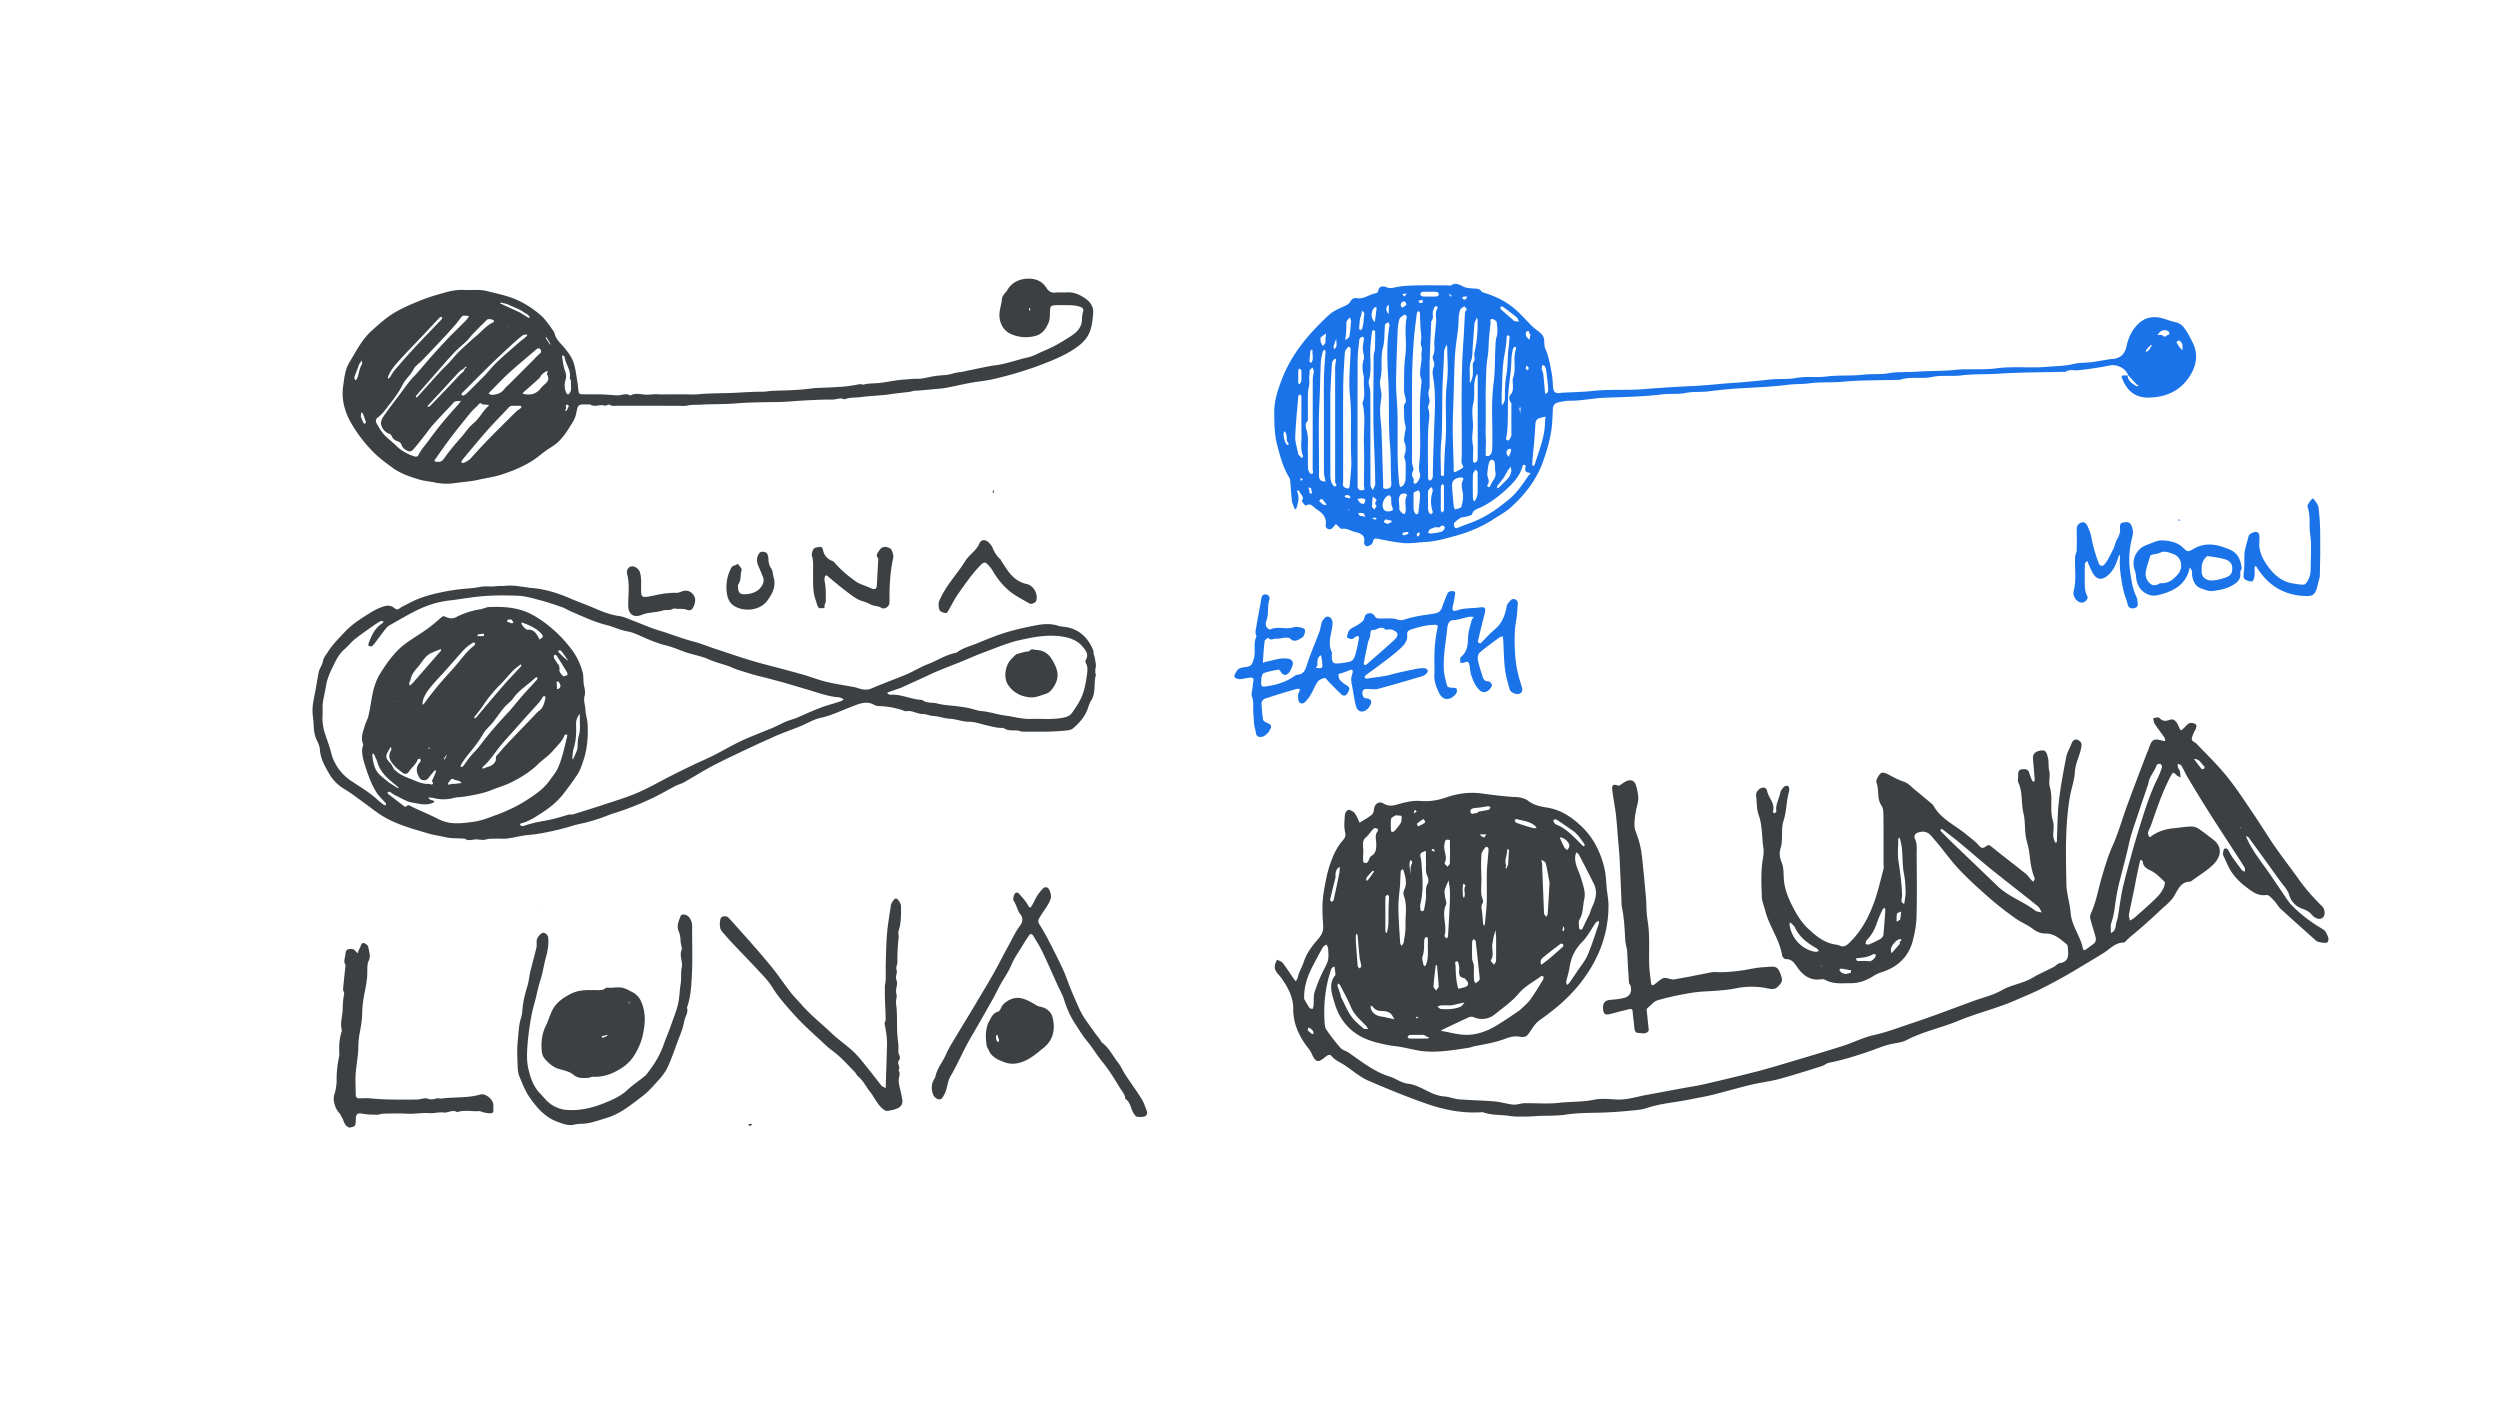<svg xmlns="http://www.w3.org/2000/svg" width="1920" height="1080" fill="none"><g fill="#3C4043" clip-path="url(#a)"><path d="M839.743 501.31c.329 1.491.75 2.484.961 3.512.396 1.971.784 3.95.953 5.946.092 1.052-.321 2.147-.405 3.225-.076.994-.059 1.996.008 2.99.034.438.506.918.405 1.272-1.93 6.51.303 13.769-3.801 19.951-1.467 2.207-1.964 5.036-3.026 7.529-2.335 5.5-6.237 9.82-10.712 13.61-1.079.909-2.748 1.389-4.206 1.558-11.732 1.406-23.524.968-35.298 1.027-4.408-2.114-9.794.405-13.949-2.931-4.442.329-8.639-.968-12.887-1.945-4.475-1.027-8.976-2.745-13.46-2.737-5.15.008-9.785-2.03-14.834-2.316-4.256-.236-8.403-1.895-12.786-2.131-2.722-.143-5.402-1.524-8.099-1.524-4.299 0-7.982-2.973-12.415-2.139-1.07.202-2.335-.539-3.489-.91-5.496-1.76-11.1-2.804-16.882-2.973-1.501-.042-3.178-.278-4.459-.993-6.178-3.47-11.766-.691-17.404 1.431-7.906 2.982-15.45 6.771-23.869 8.599-5.487 1.196-10.527 4.413-15.829 6.569-6.7 2.72-13.603 4.977-20.152 8.017-3.557 1.651-7.181 3.142-10.729 4.809-11.606 5.441-23.262 10.814-34.666 16.667-7.965 4.085-15.525 8.961-23.338 13.357-2.082 1.171-4.509 1.727-6.642 2.83-6.321 3.259-12.431 6.956-18.888 9.921-9.17 4.219-18.525 8.043-28.218 10.999-3.598 1.103-7.063 2.644-10.628 3.857-3.152 1.078-6.329 2.072-9.549 2.931-4.121 1.094-8.378 1.777-12.432 3.074-6.262 2.004-12.651 3.402-19.056 4.758-4.577.968-9.162 1.684-13.856 2.08-5.513.463-10.915 2.021-16.419 2.746-3.042.404-6.203-.101-9.279.126-2.318.168-4.577-.177-7.038.606-1.644.522-4.45.261-6.38 0-3.389-.471-6.928 1.752-10.114-.598-.321-.235-.953-.033-1.433-.067-4.594-.32-9.33-.067-13.738-1.137-4.577-1.112-9.271-1.684-13.823-3.108-3.877-1.221-7.855-2.265-11.766-3.52-6.911-2.223-13.763-4.733-20.051-8.236-6.034-3.369-11.412-7.925-17.084-11.951-4.787-3.394-9.389-7.1-14.429-10.081-4.897-2.897-8.985-6.956-11.556-11.462-3.219-5.634-6.776-11.53-7.273-18.478-.169-2.358-.986-4.817-2.082-6.922-2.082-3.992-2.63-8.178-2.764-12.566-.118-3.613-.877-7.217-.877-10.83 0-5.921 1.652-11.631 2.621-17.433.641-3.807 1.323-7.597 1.964-11.378.59-3.478 2.925-5.996 3.498-9.407.404-2.392 2.284-4.573 3.658-6.755 3.658-5.827 8.479-10.594 13.198-15.588 6.086-6.426 13.326-10.772 20.616-15.294 2.714-1.685 5.546-2.948 8.622-4.018 3.431-1.187 6.094-.951 8.673 1.095 1.5 1.196 2.461 1.457 4.122.211 1.921-1.44 4.222-2.358 6.346-3.52 6.001-3.285 12.398-5.626 18.989-7.268 7.864-1.963 15.812-3.437 23.953-4.169 4.105-.371 8.319-.649 12.474-1.483 2.689-.547 5.925-.379 8.918-.328 2.368.042 4.762-.531 7.121-.396 2.023.118 3.979-.252 5.85-.303 4.964-.135 9.954.901 14.935 1.482.295.034.581.202.885.219 11.311.632 21.939 3.984 32.204 8.464 5.664 2.476 11.513 4.489 17.194 6.931 6.17 2.653 12.533 5.331 19.453 6.275 4.104.555 8.024 2.56 11.985 4.034 6.355 2.366 12.55 5.246 19.039 7.141 8.867 2.594 17.38 6.19 26.381 8.464 5.613 1.423 11.117 3.79 16.714 5.609 12.077 3.925 24.062 8.22 36.326 11.454 10.139 2.678 20.303 5.297 30.401 8.152 6.253 1.769 12.33 4.203 18.643 5.727 7.029 1.701 14.236 2.653 21.341 4.042 2.376.464 4.652 1.609 7.037 1.811 1.93.169 3.86.219 6.001-.724 8.968-3.925 18.231-7.159 27.249-10.965 5.42-2.283 10.426-5.576 15.904-7.647 7.476-2.822 14.219-7.479 22.243-8.902 4.88-3.815 10.948-5.112 16.486-7.445 8.47-3.563 16.999-6.982 25.976-9.399 6.489-1.752 13.08-3.175 19.612-4.371 5.142-.943 10.831-1.238 16.216.573 2.175.733 4.611.623 6.886 1.112 10.123 2.189 16.335 8.758 20.035 18.081.109.278.016.64.016 1.457m-402.68 124.188c.978 0 2.031.236 2.916-.033 8.235-2.544 16.469-5.087 24.645-7.807 8.445-2.813 17.008-5.39 25.167-8.902 8.31-3.571 16.174-8.169 24.265-12.271 5.79-2.931 11.606-5.828 17.455-8.632 5.436-2.611 11.007-4.944 16.393-7.656 7.29-3.672 14.328-7.882 21.728-11.327 7.914-3.68 16.14-6.679 24.181-10.089 3.329-1.407 6.49-3.217 9.828-4.624 2.772-1.162 5.765-1.827 8.537-3.007 8.05-3.41 15.905-7.268 24.333-9.752 3.194-.943 6.38-1.903 9.533-2.964.699-.236 1.247-.927 1.862-1.407-.657-.345-1.289-.741-1.98-1.019-.557-.227-1.164-.413-1.762-.455-8.799-.614-16.958-3.966-25.293-6.324-7.417-2.106-14.775-4.498-22.268-6.418-4.29-1.095-8.513-2.383-12.853-3.343-4.037-.893-8.142-2.257-12.196-3.495-2.883-.885-5.816-1.718-8.555-2.956-6.068-2.746-12.676-3.858-18.778-6.645-5.184-2.375-11.008-3.293-16.478-5.07-5.453-1.769-10.704-4.262-16.241-5.592-5.807-1.398-11.193-3.647-16.629-5.963-4.29-1.836-8.597-4.085-13.106-4.843-5.656-.951-10.654-3.562-16.115-4.918-9.415-2.324-18.138-6.552-27.013-10.333-2.495-1.062-4.821-2.577-7.366-3.462-5.715-1.979-11.463-3.916-17.304-5.44-5.486-1.432-11.1-3.057-16.705-3.243-9.852-.328-19.722-.379-29.608.64-7.628.784-15.146 2.198-22.74 3.058-8.757.985-16.983 3.655-24.788 7.487-6.928 3.402-13.586 7.369-20.32 11.167-1.214.682-2.445 1.549-3.296 2.619-3.076 3.874-5.976 7.891-8.984 11.816-.59.766-1.265 1.6-2.099 2.013-.59.294-1.602.126-2.225-.211-.312-.168-.413-1.246-.219-1.777 2.208-6.022 4.686-11.866 10.468-15.496.505-.32.809-.977 1.205-1.474-.75-.151-1.694-.674-2.225-.396-2.023 1.07-3.962 2.316-5.833 3.639-4.795 3.41-9.658 6.745-14.252 10.409-2.764 2.206-4.922 5.154-7.636 7.445-3.7 3.124-6.026 7.259-8.049 11.369-2.722 5.525-5.47 10.991-6.406 17.459-.767 5.289-2.562 10.485-2.537 15.976.009 1.954.11 3.916-.025 5.861-.227 3.394.059 8.877 1.779 14.107 1.702 5.163 3.691 10.249 4.989 15.513.927 3.764 2.655 7.276 4.577 10.291 2.638 4.136 6.447 7.883 10.535 10.654 6.515 4.421 13.367 8.321 19.267 13.61 1.88 1.684 3.844 3.267 5.833 4.817.404.312 1.087.253 1.652.37-.017-.555.151-1.229-.11-1.642-.413-.674-1.146-1.145-1.677-1.76-1.863-2.156-3.995-4.152-5.479-6.535-3.354-5.399-5.672-11.311-7.661-17.341-1.686-5.12-3.515-10.224-3.312-15.723.05-1.474 1.138-3.201.657-4.371-1.964-4.834.076-9.146 1.315-13.551.733-2.594 2.191-5.002 2.832-7.613 1.938-7.891 2.394-16.111 4.998-23.851 1.003-2.981 2.292-5.946 3.944-8.615 2.765-4.447 5.69-8.835 9.002-12.877 2.874-3.512 6.077-6.906 9.684-9.643 5.613-4.262 11.783-7.79 17.523-11.892 3.834-2.737 7.383-5.887 10.956-8.969 1.113-.96 1.619-1.07 3.153-.371 2.368 1.07 4.998 1.819 7.939.32 5.816-2.964 11.994-5.07 18.525-6.063 2.386-.362 4.687-1.676 7.055-1.769 11.8-.472 23.178.253 34.042 6.401 5.647 3.192 10.653 6.939 15.365 11.091 4.804 4.22 9.178 9.045 13.148 14.073 4.332 5.491 7.392 11.757 9.221 18.654.885 3.335.303 6.662 1.011 9.854.607 2.72 1.138 5.904.523 8.026-1.096 3.79.413 7.083.556 10.51.16 3.916 1.593 7.833 1.745 11.909.337 9.045-.22 17.997-3.043 26.621-1.306 3.984-2.537 8.001-4.939 11.656-3.245 4.943-6.768 9.618-10.342 14.317-4.88 6.417-10.94 11.15-17.581 15.412-4.872 3.124-9.676 6.308-15.424 7.664-.261.059-.565.791-.497 1.154.05.294.581.656.952.724.632.118 1.366.21 1.939 0 5.503-2.005 11.159-3.091 16.932-4.118 5.782-1.028 11.522-2.788 17.784-4.658m254.89-97.28a3145.16 3145.16 0 0 0-9.819 3.428c-.287.101-.548.244-.826.37.269.345.472.809.817 1.011.514.295 1.146.581 1.711.547 8.412-.573 16.014 3.731 24.282 3.958 3.355 2.847 7.721 1.693 11.547 2.746 4.914 1.356 10.173 1.448 15.272 2.131 2.916.395 5.849.758 8.732 1.347 3.582.733 7.071 2.156 10.679 2.451 5.899.48 11.42 2.602 17.311 3.318 6.591.8 13.081 2.864 19.832 2.628 8.016-.278 16.031.665 24.063-.784 3.178-.572 5.892-1.313 7.695-3.848 2.385-3.352 4.695-6.805 6.549-10.469 2.916-5.76 3.953-12.161 4.872-18.452.438-2.998.977-6.35-.793-9.373-.354-.607-.354-1.777 0-2.384 2.529-4.328-.244-7.529-2.604-10.333-4.138-4.935-10.24-6.889-16.25-7.731-10.948-1.525-21.855.539-32.449 2.981-8.765 2.03-17.177 5.617-25.664 8.767-6.347 2.35-12.55 5.095-18.821 7.664-8.082 3.301-16.317 6.274-24.206 9.988-7.088 3.344-14.235 6.527-21.947 10.056m-258.32 36.171c-1.677 4.969-5.757 8.279-8.926 12.103-3.304 3.983-7.931 6.847-11.665 10.51-6.051 5.937-13.19 10.249-20.657 13.963-4.703 2.342-9.878 3.698-14.742 5.727-6.709 2.796-13.814 3.857-20.877 5.087-2.773.48-5.68.345-8.377 1.07-5.335 1.431-10.561 1.33-15.846-.043-1.154-.294-2.402-.235-3.599-.336.633 1.574 1.99 1.987 3.481 2.29.506.101.944.531 1.408.809-.539.37-1.037.842-1.627 1.103-5.158 2.223-10.468.514-15.449-.253-4.602-.707-8.883-3.579-13.249-5.634-1.509-.707-2.798-1.878-4.273-2.686-.363-.202-1.062.202-1.61.328.126.438.118 1.053.404 1.28a821.844 821.844 0 0 0 12.618 9.677c.295.219 1.104.261 1.264.059 1.669-2.047 3.337-.379 4.627.244 6.65 3.234 13.561 5.971 20.076 9.357 8.976 4.674 18.037 3.259 27.08 2.088 5.479-.716 10.839-2.813 16.09-4.733 8.235-3.015 16.233-6.552 23.701-11.293 7.012-4.456 13.89-8.961 18.744-15.892 2.116-3.024 4.636-5.879 6.136-9.197 3.523-7.756 5.082-16.17 7.189-24.39.262-1.002.068-2.021-1.93-1.254m-42.074-18.579c3.321-3.975 6.574-8.009 9.988-11.9 3.481-3.975 7.147-7.79 10.67-11.732.43-.48.455-1.313.666-1.987-.674.151-1.568.076-1.981.488-5.318 5.306-12.086 9.012-16.536 15.336-2.015 2.864-5.15 4.919-7.417 7.639-3.077 3.697-5.723 7.74-8.723 11.504-2.276 2.855-5.361 5.205-7.097 8.329-3.515 6.3-8.091 11.724-12.558 17.274-1.635 2.038-3.068 4.244-4.484 6.451-.329.513-.211 1.322-.304 1.987.675-.278 1.585-.362 1.973-.859 1.82-2.307 3.388-4.817 5.25-7.083 2.428-2.947 5.243-5.592 7.544-8.632 6.978-9.239 14.564-17.938 23.001-26.832m-10.763 38.134c.143-1.373-.337-2.728.977-4.017 2.259-2.207 4.105-4.817 6.28-7.116 7.315-7.723 14.699-15.387 22.073-23.059 1.239-1.289 2.386-2.737 3.818-3.756 3.38-2.392 3.962-6.132 4.973-9.669.143-.497-.27-1.162-.43-1.743-.556.219-1.407.278-1.618.674-2.014 3.781-5.057 6.703-7.897 9.82-5.47 5.987-10.831 12.085-16.233 18.14-2.537 2.847-5.125 5.66-7.577 8.574-4.661 5.524-8.37 11.832-13.814 16.708-.245.219-.531.421-.675.699-.151.304-.151.683-.219 1.028.312.025.7.177.936.05 3.177-1.709 7.476-1.465 9.406-6.333m-78.274 6.847c.961.817 1.905 1.659 2.891 2.442 3.143 2.468 6.827 3.773 10.51 5.222 4.29 1.684 8.352 3.832 13.148 3.613.927-.042 2.031.691 2.773.379 1.972-.809-.514-1.962.017-3.015.548-1.07 1.003-2.181 1.492-3.276.488-1.095 1.028-2.181 1.416-3.31.126-.379-.144-.893-.236-1.339-.346.194-.776.32-1.02.598-1.526 1.794-3.11 3.546-4.467 5.466-1.399 1.97-3.515 1.945-5.184 1.381-1.171-.396-2.09-2.139-2.714-3.461-1.643-3.479-1.449-6.847 1.206-9.862.295-.337.64-.758.674-1.171.042-.59-.177-1.204-.287-1.811-.674.236-1.803.32-1.938.733-1.239 3.706-4.56 5.862-6.549 8.986-1.365 2.148-3.076 2.602-5.04 1.145-2.276-1.692-4.577-3.436-6.465-5.524-3.025-3.327-5.385-6.999-2.393-11.681.227-.354.236-.918.194-1.365-.051-.429-.304-.842-.464-1.263-.16.261-.346.505-.489.775-.986 1.869-2.36 3.638-2.832 5.634-.548 2.282 1.13 4.026 2.647 5.668 1.146 1.255 2.09 2.695 3.127 5.036m40.119-71.375c2.747-3.065 5.579-6.063 8.217-9.222 4.214-5.044 8.049-10.417 13.41-14.409.463-.346.48-1.297.699-1.971-.607-.101-1.441-.514-1.795-.261-2.259 1.625-4.686 3.141-6.557 5.154-5.083 5.44-9.895 11.134-14.859 16.692-3.304 3.697-6.802 7.226-9.98 11.033-3.228 3.874-6.397 7.874-7.265 13.087-.101.607.118 1.263.186 1.903.438-.471.927-.909 1.306-1.423 5.074-6.948 10.426-13.66 16.646-20.574m-27.401 2.93c-.328.683-.834 1.331-.927 2.047-.092.733.219 1.507.354 2.265.464-.404.936-.791 1.383-1.212.472-.447.952-.893 1.382-1.381 6.574-7.538 13.14-15.076 19.705-22.613.523-.598 1.104-1.162 1.568-1.802.126-.186 0-.624-.135-.885-.051-.092-.463-.101-.657-.025-2.234.901-4.484 1.769-6.676 2.762-4.703 2.14-6.919 6.78-10.021 10.452-2.41 2.855-5.251 5.735-5.967 10.392m55.281 22.975c5.512-6.485 10.957-13.037 16.57-19.446 4.012-4.573 8.252-8.944 12.382-13.407.32-.346.665-.691.859-1.104.11-.227-.017-.623-.143-.884-.042-.092-.514-.109-.649 0-1.955 1.583-4.037 3.049-5.782 4.843-3.11 3.192-5.883 6.712-9.027 9.87-5.107 5.129-9.785 10.561-13.738 16.65-1.938 2.99-4.34 5.685-6.481 8.54-.253.328-.236.867-.337 1.305.463-.143 1.087-.143 1.348-.446 1.551-1.769 3.018-3.613 4.998-5.921m72.897 29.822c.329-3.445.11-7.066 1.104-10.308 1.568-5.113.388-10.199.826-15.278.034-.412-.278-.85-.43-1.271-.177.395-.286.833-.531 1.179-1.525 2.105-2.082 4.396-1.989 7.015.219 6.156.076 12.279-1.846 18.267-.75 2.333-.75 4.918-1.02 7.394-.042.405.279.851.43 1.272.177-.396.337-.792.523-1.187.978-2.038 1.955-4.077 2.933-7.092m-138.941 28.357c-.961-.817-1.905-1.659-2.891-2.443-5.31-4.219-9.819-9.011-11.825-15.74-.598-1.996-1.585-3.882-2.461-5.794-.169-.371-.666-.59-1.011-.876-.135.429-.422.876-.38 1.288.304 3.512.877 6.948 2.276 10.25 1.711 4.034 5.192 6.434 8.293 9.095 2.647 2.274 5.791 3.984 8.741 5.887.295.194.8.051 1.213.059-.489-.421-.977-.834-1.955-1.743m124.756-92.396c.16.91.59 1.87.438 2.72-.413 2.283 1.029 3.479 2.268 4.978 1.028 1.246 1.694.345 2.604.151 1.863-.404 1.247-1.878.834-2.585-2.528-4.346-5.217-8.607-7.931-12.844-.269-.412-1.112-.463-1.685-.673-.161.783-.692 1.768-.405 2.324.978 1.895 2.234 3.647 3.877 5.938m-15.651-21.51.682 1.668c.801-.607 1.703-1.129 2.369-1.87.269-.303.253-1.246-.026-1.592-3.952-5.12-9.734-7.369-15.482-9.617-.152-.059-.725.37-.717.555.051 1.331 3.523 5.104 4.762 4.961 4.265-.48 6.279 2.164 8.412 5.904m-68.009 109.997c-.514.792-1.593 1.743-1.432 2.35.497 1.793 1.576.092 2.419.101.96 0 1.93.075 2.882-.017 1.652-.152 3.296-.404 4.939-.615-1.02-1.971-3.076-1.802-4.804-2.291-1.163-.328-2.343-2.105-4.004.48m91.001-91.907c-1.584-2.232-3.135-4.48-4.762-6.678a6.369 6.369 0 0 0-1.745-1.584c-.252-.151-.876.152-1.222.405-.16.117-.219.724-.075.875 2.418 2.51 4.871 4.995 7.804 6.982m-7.83 15.639c-.446.127-1.298.261-1.289.371.059 1.844.219 3.689.354 5.533.337-.042.741.025 1.003-.135 2.469-1.558 1.727-3.402-.068-5.769m-38.652-47.423c-1.922 2.426 1.18 1.701 1.753 2.552.261.396 1.627.059 2.495.051-.455-.868-.776-1.853-1.416-2.552-.295-.32-1.214-.051-2.824-.051m-18.593 10.755c-1.5.194-3.008.328-4.475.631-.228.051-.303.834-.455 1.281 1.568.016 3.144.101 4.711-.026.27-.025.481-.909.228-1.886m-28.378 92.884a132.764 132.764 0 0 0-2.419 3.31c-.017.025.362.337.556.505.784-1.112 1.568-2.215 1.863-3.815m-13.696-5.87c-.135.514-.279 1.036-.38 1.558 0 .017.396.11.607.168.084-.412.169-.825-.227-1.726Zm-25.926-34.706c-.194-.127-.388-.261-.59-.388.034.295.068.59.59.388ZM322.134 368.338c-7.408-2.257-14.252-4.48-20.321-8.876-5.647-4.085-11.176-8.186-16.022-13.214-6.33-6.561-11.85-13.846-16.292-21.653-4.804-8.438-7.383-17.989-5.976-27.918.894-6.299 1.459-12.911 4.872-18.469 5.074-8.253 9.347-17.147 16.654-23.808 6.018-5.483 12.087-11.016 19.2-15.033 5.369-3.032 11.083-5.475 16.789-7.849a134.076 134.076 0 0 1 14.514-5.087c6.675-1.912 13.342-4.135 20.456-3.765 6.06.312 12.145-.623 18.196.918 8.092 2.055 16.36 3.681 23.912 7.235 6.489 3.057 12.507 7.158 17.91 11.967 1.964 1.752 3.548 3.958 5.166 6.064 1.593 2.071 3.018 4.278 4.509 6.434.085.118.11.278.135.429.927 4.927 4.737 7.841 7.679 11.437 2.688 3.293 5.41 6.889 6.818 10.822 1.745 4.86 2.208 10.191 3.093 15.345.481 2.771.59 5.609 1.087 8.371.093.489 1.298 1.087 1.998 1.103 4.728.101 9.457 0 14.185.068 2.714.042 5.428.286 8.133.412 2.554.118 5.209.666 7.636.16 2.689-.564 5.142-1.238 7.628.354 3.464-2.105 7.324-1.069 10.839-.749 3.396.311 6.641-.48 9.97-.245 3.405.236 6.844.051 10.266.051h10.763c3.422 0 6.869.269 10.266-.051 8.715-.817 17.455-.69 26.178-1.027 7.746-.303 15.475-1.002 23.246-.91 2.242.026 4.483-.471 6.734-.623a167.59 167.59 0 0 1 7.703-.311c8.142-.169 16.25-.615 24.333-1.735.969-.135 2.368-.219 3.557-.261 6.557-.245 13.114-.472 19.646-.994 4.172-.337 8.327-1.053 12.44-1.853 1.248-.244 2.133.539 3.616.185 4.105-1.002 8.496-.724 12.744-1.255 6.313-.791 12.575-2.307 18.904-2.568 2.993-.127 6.01-.64 9.086-.539 4.24.134 8.513-1.28 12.786-1.963 3.085-.488 6.186-.724 9.305-.96 3.422-.252 6.751-1.819 10.325-2.122 2.73-.227 5.411-1.053 8.125-1.583 6.633-1.306 13.232-2.914 19.924-3.798 8.555-1.121 16.562-4.262 24.914-6.081 3.186-.691 6.195-2.324 9.204-3.706 4.113-1.886 8.302-3.528 12.314-5.777a192.528 192.528 0 0 0 11.681-7.108c4.577-3.007 8.058-6.881 8.007-12.944-.017-1.979.472-4.001.961-5.938.54-2.139-1.163-2.88-2.351-3.276-2.166-.732-4.535-1.095-6.836-1.196-4.071-.177-8.15-.134-12.229-.025-3.372.093-3.894.842-4.096 4.101-.194 3.133.092 6.561-1.113 9.298-1.93 4.38-4.501 8.582-9.802 10.081-6.448 1.819-12.912 1.272-18.762-1.23-4.306-1.835-7.442-5.255-8.765-10.805-1.424-5.979 1.146-10.99 1.517-16.439.16-2.392 2.908-4.565 4.315-6.94 3.161-5.348 8.513-7.84 13.991-8.379 5.951-.581 12.011.977 15.728 6.796 1.635 2.56 3.666 4.228 7.105 3.781 2.722-.353 5.554.127 8.302-.109 6.127-.522 11.252 2.114 15.778 5.542 3.017 2.29 5.183 6.088 4.863 10.047-.38 4.708-.759 9.449-2.419 14.098-1.947 5.44-5.74 9.18-9.996 12.262-4.872 3.529-10.333 6.409-15.862 8.843-7.577 3.327-15.365 6.249-23.237 8.818-8.066 2.636-16.284 4.893-24.552 6.838-6.018 1.415-12.238 1.929-18.323 3.049-6.33 1.162-12.601 2.669-18.939 3.84-3.084.564-6.245.716-9.372 1.011-3.928.379-7.855.724-11.791 1.061-1.012.084-2.048 0-3.051.151-1.054.152-2.057.582-3.11.742-4.939.724-9.912 1.044-14.859 1.836-7.367 1.17-14.91 1.17-22.31 2.189-4.459.615-9.086.118-13.393 1.853-2.992-1.667-5.976.143-8.976.126-8.344-.042-16.697.379-25.024.901-5.301.337-10.586.868-15.904.961-11.176.202-22.377.16-33.503 1.086-8.908.741-17.8.455-26.667.968-3.321.194-6.684-.16-10.089.632-2.419.556-5.284.228-7.948.219-15.322-.034-30.653.025-45.976-.067-1.981-.009-4.046.732-6.06-.792-.691-.522-2.773 1.112-3.86.733-3.658-1.272-7.544 1.499-11.075-.826-.455-.303-1.281-.025-1.93-.042-7.451-.193-7.426-.193-8.909 7.201-.927 4.59-3.852 8.228-6.195 12.085-1.938 3.184-4.307 6.182-6.911 8.843-2.149 2.19-4.821 3.916-7.442 5.567-4.594 2.88-8.496 6.628-13.115 9.55-7.282 4.607-15.086 7.782-23.102 10.418-6.085 2.005-12.566 2.847-18.829 4.27-5.857 1.331-11.782 1.6-17.632 2.451a43.512 43.512 0 0 1-15.263-.497c-3.726-.792-7.645-1.036-11.851-2.19m33.756-85.06c-1.13.808-2.428 1.457-3.363 2.442-3.734 3.916-7.341 7.95-11.016 11.925-4.231 4.574-8.479 9.121-12.701 13.694-.253.278-.371.683-.557 1.028.557-.068 1.222.033 1.644-.236.666-.43 1.188-1.103 1.753-1.684 7.231-7.546 14.547-15.016 21.602-22.731 1.154-1.263 3.295-2.131 3.624-4.43.489-.362 1.003-.707 1.441-1.12.059-.05-.227-.471-.354-.724-.43.354-.885.674-1.272 1.069-.177.186-.211.514-.801.775m-5.875-34.218c-2.747 3.074-5.436 6.19-8.251 9.197a2177.553 2177.553 0 0 1-17.16 18.132c-2.343 2.451-5.563 4.422-7.013 7.294-2.199 4.37-6.11 7.276-8.293 11.681-2.638 5.314-6.237 10.241-9.945 14.915-2.849 3.587-5.361 7.554-9.179 10.325-1.694 1.229-1.829 2.981-.851 4.623 1.719 2.889 3.337 5.946 5.571 8.405 2.882 3.175 6.465 5.702 9.507 8.742 4.037 4.017 8.884 6.519 14.21 8.203.725.227 2.225-.042 2.445-.514 2.208-4.691 5.765-8.388 8.748-12.523 6.819-9.475 14.328-18.343 22.192-26.95.767-.842 1.374-1.827 2.048-2.754-1.534.143-3.127.084-4.577.514-.826.244-1.424 1.28-2.098 1.996-4.922 5.23-9.912 10.401-14.716 15.74-2.394 2.662-4.408 5.66-6.625 8.473-2.604 3.301-5.2 6.602-7.889 9.836-1.18 1.415-2.739 2.822-4.669 1.988-2.259-.977-4.408-2.257-5.141-5.07-.236-.918-1.441-1.945-2.402-2.24-2.335-.716-4.08-1.861-5.074-4.169-.295-.691-.953-1.533-1.61-1.718-4.054-1.154-7.459-5.946-6.389-9.803.548-1.988 1.821-3.84 3.051-5.558 3.439-4.792 6.996-9.5 10.57-14.2 3.683-4.842 7.079-9.971 11.268-14.334 4.543-4.724 8.597-9.895 12.929-14.763 4.307-4.851 8.665-9.668 13.14-14.384 2.672-2.813 5.478-5.5 8.226-8.245 2.057-2.055 4.155-4.06 6.144-6.182.835-.884 1.408-2.013 2.099-3.023-1.534-.102-3.11-.447-4.585-.203-.784.127-1.458 1.23-2.073 1.988-1.088 1.322-2.091 2.712-3.616 4.565m-13.696 105.592c2.166.169 3.363-.48 4.812-2.585 3.903-5.668 8.42-10.932 12.997-16.094 3.262-3.681 5.824-7.892 9.777-11.109 3.329-2.711 5.613-6.695 8.403-10.072 1.095-1.322 2.318-2.535 3.489-3.798-1.576-.11-3.16-.236-4.737-.337-1.062-.068-1.812-1.946-3.236-.278-1.896 2.215-4.282 4.025-6.136 6.274-5.158 6.274-10.257 12.608-15.179 19.067-4.29 5.643-8.344 11.479-12.407 17.29-.767 1.095-.084 1.769 2.217 1.642m63.6-43.018c-1.947 0-3.911.092-5.849-.034-1.408-.093-2.385.312-3.363 1.364-5.344 5.769-10.906 11.353-16.14 17.223-5.555 6.232-10.848 12.708-16.233 19.092a89.35 89.35 0 0 0-3.768 4.784c-.194.269-.118 1.01.127 1.255.244.252.893.328 1.264.193 2.368-.85 4.399-2.139 6.136-4.076 4.458-4.969 8.993-9.87 13.654-14.645 6.818-6.974 13.755-13.821 20.691-20.676 1.087-1.078 2.52-1.794 3.683-2.813.43-.37.523-1.111-.202-1.693m8.808-34.217c1.938-1.937 3.717-4.068 5.866-5.744 1.525-1.196 1.129-2.417.43-3.369-.835-1.137-2.04-.901-3.195.11-6.81 5.912-13.814 11.605-20.481 17.66-5.149 4.683-9.911 9.795-14.825 14.738-.514.514-.91 1.146-1.365 1.718 1.07-.185 1.635.868 3.067.725 3.717-.362 6.735-1.255 9.053-4.304 1.154-1.524 2.671-2.771 4.037-4.135 5.638-5.634 11.277-11.277 17.404-17.399m-44.518-18.09c5.023-3.757 8.807-9.062 14.673-11.791.329-.152.666-1.078.515-1.305-.683-1.011-4.451-1.516-5.234-.733-3.557 3.512-7.122 7.007-10.595 10.603-1.736 1.794-3.152 3.908-4.939 5.643-3.304 3.225-6.97 6.105-10.131 9.466-5.124 5.449-9.97 11.159-14.909 16.776a1879.319 1879.319 0 0 0-13.806 15.799c-.329.388-.295 1.087-.421 1.643.463-.236 1.045-.354 1.365-.716 6.018-6.62 11.977-13.29 18.02-19.893 1.938-2.122 4.121-4.025 6.077-6.131 2.579-2.779 4.905-5.811 7.602-8.472 3.641-3.596 7.535-6.948 11.808-10.889m34.733 3.419c1.703-1.381 3.431-2.737 5.108-4.144.446-.37.75-.909 1.121-1.364-.599-.118-1.239-.421-1.796-.312-.868.177-1.828.455-2.486 1.011a191.48 191.48 0 0 0-7.889 6.872c-5.419 5.011-10.855 10.014-16.148 15.168-6.726 6.56-13.317 13.264-19.967 19.909-.691.691-1.425 1.339-2.048 2.089-.27.32-.481 1.162-.38 1.229.481.303 1.223.733 1.619.548a9.335 9.335 0 0 0 2.646-1.828c4.155-4.076 8.252-8.211 12.373-12.329.464-.464.936-.902 1.374-1.382 3.186-3.495 6.161-7.217 9.583-10.451 5.301-5.011 10.915-9.694 16.882-15.008m2.444 39.6c5.453 1.398 10.257.673 13.932-4.093.978-1.272 2.183-2.401 3.422-3.428 2.208-1.836 3.068-3.925 1.745-6.662-.236-.488-.506-1.347-.27-1.608 1.5-1.676-.261-1.533-.818-1.247-1.213.615-2.326 1.499-3.304 2.468-.741.733-1.053 1.903-1.803 2.611a340.401 340.401 0 0 1-9.196 8.236c-1.154 1.002-2.469 1.836-3.708 3.731m-77.751-43.507c-5.867 6.19-11.876 12.245-17.54 18.612-3.144 3.537-6.304 7.201-7.965 11.791-.185.505-.092 1.103-.134 1.659.463-.329 1.053-.556 1.357-.994 1.314-1.878 2.368-3.975 3.851-5.702 4.973-5.785 9.988-11.537 15.171-17.13 6.667-7.183 13.511-14.199 20.279-21.281.227-.236.581-.422.666-.7.151-.53.16-1.103.219-1.659-.556.068-1.332-.075-1.635.236-4.627 4.86-9.196 9.778-14.269 15.168m114.971 33.729c-.329-.842-1.046-1.743-.919-2.509 1.02-5.929-3.405-10.443-4.037-15.935-.059-.53-1.029-.96-1.568-1.44-.11.607-.396 1.247-.295 1.811.632 3.461.919 7.074 2.183 10.308.952 2.426 1.104 4.834.43 6.898-1.104 3.36-.877 6.4.32 9.525.228.589.641 1.389 1.129 1.533.919.261 1.307-.219 1.931-1.255 1.618-2.67.337-5.365.834-8.944m-35.711-52.308c-3.607-2.897-8.066-4.127-12.111-6.156-1.728-.868-3.751-1.171-5.664-1.634-.371-.093-.843.269-1.265.421.397.177.793.337 1.189.522 4.239 1.954 8.479 3.908 12.718 5.87.818.379 1.661.741 2.428 1.213 1.829 1.111 3.598 2.316 5.436 3.419.345.202.868.101 1.306.143-.21-.463-.328-1.002-.649-1.364-.75-.859-1.593-1.626-3.379-2.434m-127.715 41.562c-.978 2.492-1.981 4.977-2.916 7.487-.16.421-.135.993 0 1.431.16.489.556.901.851 1.348.362-.379.851-.699 1.054-1.154 1.601-3.546 1.576-7.622 3.759-11.016.48-.749 0-2.114-.043-3.2-.581.867-1.163 1.735-1.736 2.602-.337.506-.657 1.019-.977 2.502m1.955 38.134c.683 1.659 1.323 3.343 2.099 4.968.126.278.901.481 1.23.354.295-.109.641-.808.54-1.111a85.391 85.391 0 0 0-2.2-6.384c-.186-.463-.877-.733-1.34-1.087-.11.767-.228 1.533-.337 3.268m142.388-61.117c-.16.253-.523.632-.464.733 1.13 1.701 2.318 3.368 3.49 5.044.109-.109.337-.286.32-.328-.936-1.659-1.897-3.31-3.346-5.449m16.148 56.216c-.303-1.474 2.647-3.571.085-4.186-2.259-.539-.068 2.72-1.492 3.655-.194.126-.27.446-.405.674.439.118.877.227 1.812-.143Zm354.698-78.702c0 .648 0 1.305.051 1.954 0 .025.868.025.868 0 .059-.649.051-1.297-.927-1.954m-400.194 14.662c.126-.194.261-.387.388-.589-.295.033-.59.067-.388.589ZM484.557 761.384c4.02 1.903 6.472 4.396 8.124 8.388 3.523 8.54 2.866 16.743.902 25.485-1.239 5.524-3.531 10.4-6.279 14.982-2.25 3.765-5.664 7.226-9.338 9.66-6.693 4.43-14.093 7.478-22.479 7.04-1.306-.067-2.646.826-3.986.876-3.759.16-7.577.497-10.797-2.198-3.253-2.72-7.35-3.486-11.277-4.598-4.56-1.289-7.847-4.262-10.915-7.723-1.93-2.181-2.335-4.531-2.537-7.302-.463-6.392.472-12.725 3.237-18.208 2.646-5.255 3.691-11.268 7.585-15.925 3.161-3.79 7.156-6.317 11.471-8.565 6.304-3.285 13.056-2.982 19.807-2.897 2.351.025 4.736.269 6.784-1.323.354-.277.826-.64 1.197-.597 3.321.395 6.608-.295 9.946-.16 3.186.126 5.579 1.524 8.555 3.057m-21.526 35.683c1.087-.489 2.191-.943 3.244-1.499.186-.093.169-.581.245-.885-.986.295-1.964.725-2.975.843-1.526.177-2.116.623-.514 1.532m20.548-26.402a68.166 68.166 0 0 0-.261-1.238c-.211.059-.607.152-.607.168.101.523.244 1.045.868 1.07ZM844.396 797.801c.817 1.145 1.205 2.299 2.006 2.913 5.411 4.136 8.259 10.3 12.347 15.471 2.242 2.839 3.633 6.325 5.63 9.365 4.063 6.165 8.454 12.111 12.348 18.377 1.803 2.905 2.882 6.291 4.071 9.542.632 1.718-.27 3.52-1.829 3.992-1.829.547-3.936.412-5.883.185-.742-.084-1.45-1.179-2.015-1.929-2.756-3.663-2.486-9.087-6.86-11.815-.068-3.31-2.343-5.576-3.928-8.144-4.189-6.814-8.26-13.686-13.376-19.909-4.315-5.256-7.787-11.201-12.136-16.423-3.684-4.438-6.558-9.365-9.659-14.14-3.54-5.458-6.018-11.462-7.965-17.72-1.155-3.705-3.186-7.141-4.804-10.712-3.919-8.641-7.704-17.349-11.8-25.906-2.031-4.236-4.585-8.219-7.004-12.254-.91-1.515-2.191-1.962-3.363-.16-1.753 2.687-3.531 5.374-5.183 8.119-2.815 4.691-6.111 9.205-8.176 14.208-2.52 6.114-6.464 11.327-9.482 17.096-1.399 2.678-2.697 5.407-4.163 8.051-3.464 6.232-6.996 12.422-10.527 18.621-3.388 5.937-6.962 11.765-10.173 17.787-4.256 7.992-7.872 16.355-12.466 24.137-2.587 4.379-2.317 9.415-4.669 13.744-1.037 1.903-2.006 4.354-4.088 4-2.199-.37-4.121-1.777-4.998-4.808-1.289-4.481-.573-8.119 1.812-11.774a2.28 2.28 0 0 0 .329-.834c1.18-6.266 5.504-11.058 7.973-16.742 2.529-5.812 6.111-11.176 9.356-16.659 4.425-7.47 9.043-14.822 13.451-22.301 6.406-10.864 13.115-21.576 18.871-32.777 3.035-5.904 6.296-11.715 9.373-17.594 1.795-3.444 3.767-7.032 6.136-10.148 2.284-2.998 1.938-6.055.244-8.228-2.545-3.259-3.009-7.319-5.268-10.603-.927-1.339.236-5.483 1.627-6.215.539-.287 1.854.016 2.267.513 2.529 2.982 5.394 5.845 7.147 9.256 1.315 2.552 2.049 1.533 2.824.286 1.584-2.568 2.714-5.423 4.332-7.958 1.34-2.106 3.009-4.051 4.787-5.811.54-.531 2.141-.598 2.883-.194 1.896 1.044 3.295 6.055 2.596 8.27-1.635 5.196-5.302 9.214-7.999 13.787-1.222 2.071-2.469 3.36-.666 6.223 4.265 6.771 7.931 13.938 11.514 21.114 3.565 7.141 7.265 14.292 9.928 21.787 2.638 7.42 5.866 14.519 9.061 21.678 3.11 6.973 7.939 12.725 12.195 18.898.97 1.407 2.065 2.737 3.355 4.346l.017-.008Z"/><path d="M514.89 788.755c1.955-6.03 4.366-11.462 5.74-17.147 1.272-5.28 1.239-10.864 2.157-16.254.683-4.05-.118-8.118.793-12.186.505-2.274-.051-4.851-.464-7.243-.371-2.189-.539-4.084.363-6.35.632-1.6-.59-3.874-.717-5.861-.185-2.956-.261-5.702-1.584-8.65-1.695-3.781.075-7.975 1.635-11.681.843-1.996 5.234-.934 6.759 1.483 1.264 1.996 2.04 4.017 2.015 6.518-.135 12.54.438 25.114-.236 37.62-.447 8.296-.81 16.777-3.743 24.777 1.239 3.975-1.601 7.209-2.199 10.881-.885 5.432-3.296 10.629-5.218 15.867-2.334 6.358-4.534 12.801-7.374 18.932-1.644 3.554-4.147 6.847-6.785 9.786-4.105 4.582-8.226 9.349-13.115 13.004-8.411 6.291-16.587 13.264-26.945 16.287-6.288 1.836-12.457 4.363-19.166 4.54-1.778.042-3.616.101-5.327.539-4.989 1.28-9.465-.615-13.864-2.282-9.019-3.42-15.011-10.3-20.481-17.981-3.692-5.188-5.875-10.948-8.243-16.658-1.096-2.645-1.273-5.769-1.374-8.692-.194-6.021-.565-12.11.084-18.065.666-6.139.683-12.413 2.622-18.418.75-2.333.901-4.885 1.129-7.352.548-5.988 2.132-11.723 3.869-17.459 1.019-3.368 1.23-6.965 2.056-10.401 1.484-6.207 3.245-12.354 4.703-18.561.396-1.693.084-3.546.169-5.323.101-2.156 2.848-5.567 4.779-6.013 1.475-.345 3.7 1.474 4.02 3.284.733 4.195-.219 10.401-1.677 15.589-1.652 5.87-2.394 12.018-4.316 17.779-1.744 5.238-2.612 10.636-4.087 15.9-1.492 5.306-2.773 10.645-3.608 16.094-.902 5.887-1.711 11.774-2.141 17.745-.413 5.71-.674 11.546.447 16.911 1.5 7.167 3.818 14.469 9.221 20.069 2.924 3.032 5.554 6.586 9.035 8.75 3.22 2.005 6.979 3.512 11.108 3.858 10.232.85 19.992-1.516 29.179-5.214 6.229-2.509 12.66-5.28 17.826-10.182 4.063-3.848 8.884-6.889 13.191-10.502 1.652-1.389 2.865-3.326 4.18-5.078 4.594-6.114 8.243-12.725 10.721-20.002 1.407-4.126 3.22-8.118 4.855-12.658h.008ZM679.521 758.209c.084-2.064.632-3.874.691-5.702.135-4.396-.068-8.801.067-13.188.236-7.689.363-15.395 1.028-23.042.607-6.957 1.88-13.854 2.858-20.785.295-2.072 2.68-5.433 3.868-5.466 1.366-.042 3.903 3.554 3.936 5.87.093 6.476.177 12.953-1.888 19.244-.463 1.414.262 2.947.093 4.564-.674 6.342-1.079 12.751-.961 19.126.042 2.122-1.424 3.874-.607 6.207.582 1.659-.505 3.832-.472 5.769.026 1.659 1.029 3.369.818 4.96-.337 2.569-1.256 4.902-.464 7.723.616 2.19-.674 4.851-.337 7.192 1.206 8.321.405 16.709 1.096 25.005.312 3.773 1.079 7.588.657 11.327-.295 2.611 2.622 4.767.354 7.639-1.618 2.055 1.678 4.918-.219 7.369 1.854 2.501.203 4.986.16 7.504-.05 3.158 1.062 6.333 1.686 9.5.354 1.802.775 3.596 1.079 5.415.657 3.84-1.467 6.03-4.737 7.192-2.284.808-4.728 1.322-7.139 1.592-.868.101-1.955-.767-2.789-1.398-4.484-3.42-6.482-8.734-9.862-12.987-3.211-4.042-5.419-8.843-9.49-12.254-1.155-.968-1.745-2.585-2.823-3.68-5.428-5.466-10.502-11.302-16.781-15.883-2.293-1.676-4.45-3.563-6.515-5.517-7.51-7.099-15.424-13.854-22.293-21.534-6.22-6.957-12.617-13.854-17.556-21.964-2.849-4.666-6.87-8.658-10.62-12.717-6.574-7.117-13.367-14.014-20.009-21.063-2.621-2.779-5.108-5.693-7.619-8.574-2.47-2.838-2.048-6.367-1.484-9.516.515-2.855 4.518-3.302 6.591-1.003 5.555 6.157 11.134 12.296 16.587 18.545 5.723 6.553 11.48 13.096 16.916 19.893 4.846 6.047 9.162 12.523 13.924 18.637 2.638 3.394 5.756 6.418 8.596 9.66 6.912 7.883 15.155 14.376 22.723 21.577 5.47 5.204 11.851 9.457 17.304 14.679 4.298 4.11 7.863 8.986 11.631 13.626 3.253 3.992 6.304 8.144 9.524 12.161.43.539 1.441.59 1.955 1.095.927.918 1.231.725 1.264-.471v-.489c.329-10.451.7-20.903.961-31.363.135-5.516-.784-10.923-1.829-16.321-.21-1.061.852-2.316.826-3.478-.135-5.929-.472-11.858-.64-17.787-.068-2.207.126-4.413-.042-6.864l-.017-.025ZM268.319 866c-4.206-1.356-4.012-5.348-5.849-7.967-.607-.859-.809-2.055-1.526-2.763-3.354-3.318-5.579-9.895-4.273-14.224 1.18-3.916 1.922-7.849 1.863-11.925-.084-6.005.699-11.9 1.905-17.77.354-1.719.067-3.571.05-5.365-.05-4.716.439-9.357 1.939-13.862.143-.438.118-.994 0-1.457-1.323-5.247.632-10.309.741-15.412.093-4.085.312-8.018 1.147-11.993.219-1.053-.927-2.35-.835-3.487.481-5.785 1.163-11.554 1.77-17.332.051-.471.295-1.086.093-1.389-1.812-2.704-.312-5.315-.084-8.018.185-2.181.48-3.756 2.823-4.143 1.728-.287 3.422-.152 4.72 1.288.329.362.7.682 1.037 1.044 1.374 1.491 1.095.253 1.382-.699.388-1.28 1.247-2.417 1.703-3.688.505-1.39 1.028-3.066 2.739-2.493 1.289.438 3.034 1.802 3.186 2.931.446 3.419 2.124 6.661.345 10.502-1.315 2.829-1.079 6.476-1.121 9.769-.092 6.754-1.921 13.214-2.941 19.808a86.185 86.185 0 0 0-.978 11.319c-.118 5.036-.994 9.921-1.938 14.839-.649 3.386-.936 6.881-.995 10.334-.101 6.156-1.172 12.186-1.846 18.267-.699 6.274-.202 12.691-.126 19.041.017 1.718 1.171 2.401 2.882 2.367 2.773-.059 5.563-.244 8.311.025 11.968 1.179 23.97.969 35.963.893 2.638-.017 5.639-1.541 7.822-.699 2.722 1.053 4.745.429 7.122-.194 1.138-.303 2.259.303 3.599.135 6.068-.733 12.212-.75 18.323-1.188 3.852-.277 7.678-.758 11.437-1.869 4.147-1.221 10.131 3.672 10.198 8.034.009.649.034 1.306 0 1.954-.092 1.541.666 3.773-1.255 4.245-1.821.446-3.937-.144-5.892-.455-1.332-.211-2.646-1.137-3.919-1.053-5.58.379-11.26-1.171-16.747.842-3.489-2.391-6.861.708-10.434.228-3.549-.48-7.308.749-10.915.488-5.765-.429-11.437.741-17.202.413-6.01-.354-12.061-.143-18.096-.034-1.669.034-3.338.834-4.998.817-3.531-.042-7.13-.059-10.578-.707-4.281-.809-5.588-.068-5.63 4.286-.05 5.146-.295 5.491-4.888 6.317h-.034ZM758.772 786.069c2.217-3.748 3.144-7.925 8.016-9.248 1.39-.379 1.963-3.309 3.211-4.817 1.053-1.28 2.267-2.324 3.852-3.301 7.501-4.607 13.729-1.533 20.101 2.147 1.433.826 2.883 1.912 4.45 2.19 5.1.901 8.85 3.781 10.013 8.422 2.251 9.011.481 17.256-6.776 23.143-6.229 5.045-12.474 10.67-20.81 12.085-2.941.497-6.346.236-9.128-.791-4.854-1.794-9.894-3.79-12.254-9.121-.548-1.238-1.467-2.409-1.669-3.689-.868-5.626-1.079-11.26 1.003-17.02m6.608 12.952 1.239 1.466c.227-.497.708-1.036.632-1.491-.16-1.027-.582-2.004-.902-3.006l-.405-1.289c-.345.286-.935.531-.977.859-.144.969-.068 1.971.404 3.453l.009.008ZM624.484 440.69c-.312-4.75.581-9.037-.843-13.315-.514-1.541.135-3.79.944-5.356.868-1.685 2.933-1.676 4.787-1.963 2.318-.362 2.554 1.676 2.731 2.493.919 4.396 3.565 6.931 7.585 8.481.835.32 1.442 1.297 2.091 2.021 4.677 5.264 10.114 9.694 15.836 13.719 2.411 1.693 5.454 2.493 8.218 3.689 1.239.539 2.495 1.061 3.751 1.567 2.326.926 3.641.16 3.801-2.35.379-6.047.674-12.094.986-18.149.051-.977.413-2.291-.067-2.872-2.141-2.619-.051-4.261 1.129-6.131 1.374-2.164 3.472-2.914 5.832-2.308 1.273.329 2.942 1.078 3.414 2.106.876 1.895 1.736 4.303 1.315 6.207-2.495 11.218-3.009 22.545-2.841 33.965.051 3.259-3.7 5.979-6.422 4.244-2.419-1.541-5.074-1.103-7.417-2.231-2.166-1.045-4.374-2.106-6.675-2.737-4.425-1.213-7.881-4.043-11.395-6.662-5.411-4.034-10.578-8.388-15.728-12.759-1.416-1.196-1.896.253-2.022.657-.321 1.036-.413 2.265-.186 3.326 1.096 5.096.961 10.25.894 15.396-.017 1.01-.641 2.004-.928 3.015-.252.909.683 2.644-1.373 2.282-1.281-.228-2.765.994-3.894-1.44-.818-1.76-1.096-3.47-1.703-5.171-2.225-6.317-1.795-12.785-1.846-19.733l.026.009ZM731.38 444.85c3.464-4.766 6.954-9.129 9.836-13.854 3.051-5.002 8.487-7.908 10.906-13.525 1.433-3.318 4.729-3.36 7.316-.741 1.079 1.086 2.141 2.35 2.731 3.731 1.424 3.326 3.068 6.417 5.891 8.809.658.556.902 1.575 1.416 2.316 2.284 3.293 4.299 6.83 6.971 9.769 3.228 3.537 7.206 6.19 12.119 7.193 5.302 1.078 9.061 8.127 7.139 13.079-.505 1.313-3.7 2.678-4.981 1.92-5.647-3.361-11.631-6.157-16.629-10.62-4.745-4.245-8.572-9.096-11.732-14.604-1.315-2.29-3.237-4.286-5.184-6.097-.438-.413-2.469.169-3.177.884-2.68 2.704-5.285 5.525-7.619 8.54-3.599 4.64-7.004 9.432-10.376 14.241-2.966 4.237-5.234 8.885-7.838 13.341-.379.648-1.07 1.692-1.483 1.633-1.475-.21-3.094-.53-4.274-1.347-1.618-1.129-1.98-5.836-1.087-7.976 2.495-5.945 6.026-11.26 10.038-16.683l.017-.009ZM525.897 467.825c-1.896-.227-3.539-.236-5.191-.185-1.467.05-2.655-.859-4.501.219-1.93 1.128-4.779.252-7.324 1.044-3.945 1.221-8.218 1.347-12.314 2.148-2.057.404-3.987 1.465-6.043 1.869-5.099 1.002-8.041-2.451-8.066-7.537-.034-8.153 1.273-16.381-.818-24.483-.725-2.821.852-5.516 3.22-5.886 2.722-.422 5.807 1.844 6.582 4.455 1.4 4.699.843 9.483.928 14.241.084 4.396.724 5.171 5.065 4.531 5.006-.741 9.929-2.215 14.943-2.645 2.251-.193 4.619-.421 6.962-.303 1.307.068 2.731-.412 3.97-.935 4.332-1.844 8.588 0 10.325 4.59.977 2.594-.759 8.506-3.237 9.593-1.138.497-2.823-.27-4.501-.708v-.008ZM566.994 448.758c-.244.572-.244.892-.244 1.221.008 5.356 1.483 6.847 6.81 6.308 4.264-.43 8.192-1.828 10.931-5.458 1.913-2.543 2.579-5.246 1.248-8.287-1.206-2.762-2.284-5.575-3.481-8.337-1.551-3.588-1.029-7.437 1.433-9.955 1.011-1.027 4.922-.404 5.52 1.019.523 1.247.969 2.645.961 3.975 0 2.746.581 5.07 2.2 7.462 1.222 1.819 1.129 4.489 1.787 6.729 2.081 7.083-1.206 12.953-5.041 18.09-5.47 7.319-17.927 8.784-25.723 3.563-3.54-2.367-4.897-6.561-5.293-10.41-.657-6.367.295-12.548 3.498-18.536 1.323-2.468 3.658-1.466 4.737-3.2.151-.236 3.632 3.916 3.278 4.834-1.323 3.478-.025 7.52-2.629 10.99l.008-.008ZM576.29 864.779c-.733-.126-1.222-.505-1.71-.876.581-.278 1.179-.808 1.753-.791 2.208.084.564.876-.043 1.667ZM763.425 378.115c-1.964 1.095-.565-.547-.944-1.01-.042-.051.404-.505.624-.775.109.43.21.859.32 1.785ZM414.846 694.65c-.278-.05-.312-.345-.346-.631.194.126.388.261.346.631ZM780.307 502.532c2.907-.893 5.562-1.567 8.234-2.182.615-.143 1.627.16 1.846-.168 1.66-2.384 3.548-1.12 5.74-.994 8.108.472 11.403 5.668 14.395 12.195 2.959 6.451 1.905 11.774-2.031 17.206-1.525 2.114-3.068 3.562-5.672 4.396-3.987 1.272-7.796 3.015-12.129 2.552-6.894-.733-12.583-3.773-16.443-9.5-3.7-5.508-2.386-14.713 2.36-19.791 1.112-1.188 2.301-2.308 3.691-3.706l.009-.008Z"/></g><g fill="#1A73E8" clip-path="url(#b)"><path d="M1634.33 288.02c-1.84-5.217-8.65-8.551-14.27-7.309-4.55 1.007-9.17 1.666-13.78 2.369-3.3.504-6.63.86-9.95 1.242-3.31.382-6.83-.964-9.96 1.198-.42.286-1.21.026-1.82.043-16.43.408-32.9.313-49.29 1.424-9.69.66-19.45.113-28.98 1.311-7.48.946-15.05-.356-22.23 1.18-8.29 1.78-16.78-.573-24.86 2.205-.55.191-1.23.009-1.83.026-13.97.408-28.01.183-41.91 1.459-8.68.798-17.39.095-25.92 1.232-5.41.721-10.79.4-16.12 1.077-11.52 1.458-23.07 1.97-34.64 2.604-8.87.486-17.81 1.354-26.64 2.474-5.81.738-11.72.035-17.31 1.189-6.04 1.25-12.03.374-17.97 1.103-14.79 1.832-29.64 2.049-44.49 2.604-8.87.339-17.68 2.379-26.67 2.309-2.9-.026-5.84.599-8.7 1.207-2.48.521-4.21 1.884-4.36 4.827-.29 5.781-.38 11.615-1.29 17.309-1.36 8.49-3.81 16.72-6.84 24.81-5.03 13.395-13.67 24.194-24.05 33.639-3.96 3.602-8.85 6.207-13.38 9.158-9.16 5.964-19.23 10.087-29.67 12.935-7.43 2.022-14.87 4.175-22.82 4.601-5.55.295-11.18 1.302-16.72.816-6.55-.582-13.06-1.971-19.52-3.273-2.05-.408-3.29-.486-3.82 1.858-.2.894-.63 1.987-1.31 2.474-1.06.737-2.47 1.475-3.64 1.363-.77-.07-2.1-1.789-1.96-2.544 1.17-6.354-2.77-7.344-7.65-8.577-2.93-.738-5.56-2.726-8.87-2.265-.4.06-.97.182-1.21-.018-1.34-1.172-2.62-2.43-3.92-3.654-1.09 1.224-2.02 2.699-3.33 3.619-1.79 1.268-4.89-.329-4.52-2.656 1-6.337-2.57-9.419-7.16-12.448-2.59-1.702-4.3-5.165-8.22-2.5-.08.052-3.2-3.429-2.887-3.872 2.427-3.533-1.841-5.087-1.988-7.726 0-.052-1.042-.052-1.598-.07 0 .287-.087.617.017.869 1.711 4.097.816 8.099-.451 12.075-.174.538-.382 1.067-.582 1.606-.434-.417-1.068-.747-1.268-1.259-.694-1.762-1.562-3.551-1.779-5.391-.591-5.139-.851-10.313-1.32-15.469-.087-.92-.391-1.91-.868-2.7-4.758-7.778-6.964-16.346-9.221-25.123-2.101-8.142-2.067-16.129-2.171-24.263-.113-9.08 2.648-17.457 5.87-25.843 7.614-19.827 20.996-35.374 36.256-49.481 3.14-2.899 7.42-4.705 11.39-6.519 2.11-.964 3.9-1.754 5.08-3.907 1.02-1.857 2.79-2.804 5.12-2.396 5.35.929 9.45-3.116 14.43-3.784.65-.087 1.59-1.025 1.69-1.685.69-4.47 4.54-3.741 6.55-2.882 2.73 1.155 4.59.452 7.12-.069 4.83-.99 9.87-1.224 14.82-1.346 7.99-.199 15.99-.052 23.99-.052 1.23 0 2.76.478 3.63-.086 3.69-2.344 6.45-.261 9.65 1.197 2.22 1.016 4.92 1.077 7.43 1.303 2.2.199 4.38-.226 5.99 2.057.66.929 2.3 1.25 3.55 1.658 7.72 2.465 14.96 6.042 21.18 11.129 5.34 4.366 9.84 9.757 14.82 14.567 2.56 2.474 6.17 4.227 7.87 7.144 1.54 2.665.41 6.788 1.74 9.679 2.71 5.912 3.61 12.093 4.82 18.343.7 3.568.87 7.04 1.08 10.591.28 4.67 2.13 5.885 6.89 4.835.39-.087.82 0 1.23-.018 7.41-.408 14.86-.477 22.23-1.302 12.74-1.432 25.55-.373 38.23-1.345 12.99-.999 25.94-1.884 38.96-2.457 10.52-.469 21.03-1.762 31.57-2.448 9.29-.599 18.6-1.589 27.87-2.552 6.63-.686 13.35.052 19.78-1.163 7.87-1.485 15.74-.165 23.49-1.155 9.34-1.181 18.75-.312 27.98-1.372 6.64-.755 13.33-.008 19.78-1.171 6.85-1.233 13.64-.547 20.43-1.077 10.14-.79 20.38-.373 30.42-1.45 10.54-1.128 21.11.261 31.46-1.171 13-1.797 25.96-.044 38.87-1.164 6.83-.599 13.75-.529 20.54-2.196 4.38-1.076 9.07-.851 13.6-1.38 3.67-.434 7.31-1.129 10.96-1.702 1.54-.243 3.08-.651 4.62-.703 6.36-.217 10.18-3.446 11.51-9.61 1.46-6.727 4.16-12.795 9.33-17.674 5.12-4.835 11.06-5.703 17.54-4.228 3.5.808 6.84 2.448 10.36 3.091 3.47.634 5.87 2.665 7.65 5.182 2.41 3.403 4.34 7.179 6.15 10.956 4.35 9.097 2.54 17.926-2.68 25.825-7.16 10.817-17.71 15.678-30.72 16.051-10.08.287-16.36-4.314-20.23-13.125-1.76-4.002-1.79-3.985 3.5-3.889.23 4.653 3.79 6.189 6.6 8.238.4.304 1.45-.26 2.19-.425-.6-.287-1.37-.426-1.8-.886-2.28-2.37-4.47-4.818-6.68-7.24m-556.07 27.684c.31-2.101-.76-4.349 1.14-6.346.6-.625.17-2.361 0-3.559-.28-1.901-1.09-3.785-1.08-5.669.11-9.054-.25-18.082 1.01-27.162 1.36-9.784-1.09-19.828 1.11-29.672.11-.477-1.55-1.849-1.63-1.788-1.48 1.111-3.62 2.144-4.07 3.655-.95 3.151-1.22 6.562-1.35 9.887-.51 12.796-1.1 25.6-1.18 38.404-.05 8.291.95 16.59 1.1 24.889.34 17.717-.61 35.47 1.3 53.153.09.894.52 1.753.79 2.621.82-.477 1.96-.764 2.4-1.484.79-1.259 1.57-2.761 1.64-4.202.2-4.496.16-9.01.02-13.516-.05-1.658-1.36-3.542-.88-4.904 1.29-3.733 1.45-7.18-.08-10.86-.48-1.155-.04-2.717.09-4.089.27-2.943 1.54-6.198.69-8.75-1.07-3.212-.76-6.268-1-10.626m6.15 27.059c0 4.305-.11 8.611.05 12.908.07 1.884 1.6 4.193.92 5.513-1.28 2.491-1.25 4.305.22 6.519.75 1.137-1.17 3.759 1.33 3.75 1.07 0 2.41-2.24 3.12-3.698.57-1.172.84-2.865.44-4.054-1.45-4.245-.26-8.325-.06-12.544.96-19.072-1.19-38.222 1.28-57.294.26-1.996-.94-4.141-1.08-6.25-.14-1.953.2-3.95.39-5.921.24-2.638 1.03-5.356.65-7.899-.39-2.622.88-5.322-.01-7.553-1.2-2.977.14-5.703-.16-8.229-.68-5.868-.82-11.702-.98-17.57-.02-.556-.75-1.085-1.15-1.623-.42.52-1.14.998-1.21 1.562-.9 7.231-1.94 14.462-2.45 21.728-.66 9.445-1.13 18.916-1.24 28.387-.19 17.006-.05 34.02-.05 52.259m-23.38-39.359c-.4 4.132-1.17 8.264-1.13 12.396.04 5.157.91 10.304 1.1 15.469.51 13.751.84 27.519 1.28 41.269.05 1.224-.77 2.943 1.83 2.9 2.01-.035 3.68-.321 4.25-2.387.31-1.138.11-2.448.05-3.672-.42-9.254-.13-18.482-.94-27.779-1.37-15.721-.37-31.581-1.2-47.407-.77-14.696-1.71-29.61.86-44.342.13-.729-.62-1.606-.96-2.413-.8.53-1.9.885-2.33 1.632-.45.781-.26 1.927-.34 2.917-.41 4.948-.1 10.096-1.39 14.809-2.24 8.221.03 16.65-2.1 24.88-.83 3.194.62 6.979 1.02 11.728m55.36-1.233c-.25 9.176-.71 18.351-.7 27.527 0 9.306.46 18.612.7 27.918.04 1.432-.04 2.865.05 4.297.01.295.73.859.86.79 1.86-.946 3.75-1.884 5.5-3.012 1.75-1.137.57-2.092-.09-3.438-.64-1.319-.17-3.203-.15-4.835.29-29.29-.87-58.596 1.2-87.868.54-7.596.84-15.209 1.26-22.814.04-.564.06-1.328.4-1.649 2.08-1.927-.06-2.726-.94-3.863-1.05.903-2.67 1.615-3.05 2.743-.79 2.361-1.29 4.94-1.29 7.431.02 7.752-1.66 15.287-2.37 22.935-1 10.825-.97 21.737-1.38 33.847m-84.88 49.203v18.447c0 1.233-.46 2.778.12 3.611.67.973 2.2 1.415 3.44 1.849.26.096 1.25-.833 1.31-1.363.5-4.739.92-9.488 1.26-14.245.31-4.167.02-8.36-.09-12.509-.41-14.384.63-28.743-.82-43.188-1.19-11.823.3-23.916.52-35.895.01-.573-.54-1.242-1.01-1.693-.16-.156-1.04.061-1.23.347-.83 1.276-2.09 2.596-2.19 3.976-.59 8.837-1.17 17.692-1.26 26.538-.19 17.622-.05 35.253-.05 54.116m15.99-61.504c-1.04-4.566-1.82-8.985-.19-13.776.79-2.353-.71-5.391-.71-8.117 0-2.656.62-5.313.86-7.986.05-.469-.53-1.441-.65-1.415-.72.165-1.54.399-2.04.902-.49.504-.86 1.32-.92 2.04-.47 4.94-1.19 9.888-1.21 14.827-.11 28.639-.05 57.277-.05 85.915 0 3.481.06 6.954-.01 10.435-.07 2.387.62 3.976 3.33 3.897 3.08-.086 1.51-2.448 1.53-3.663.13-10.634.36-21.285 0-31.902-.37-10.469 1.55-21.034-1.11-31.425 2.64-6.025.49-12.353 1.19-19.723m95.96 60.271c2.37-1.51 2.42-3.828 2.51-6.345.58-16.407-1.13-32.823 1.04-49.238 1.21-9.141.92-18.473 1.4-27.71.14-2.717.03-5.339.95-8.169 1.08-3.333.48-7.309.1-10.955-.1-1.016-1.91-2.387-3.13-2.639-2.56-.538-1.48 1.728-1.62 2.882-.47 4.124-.92 8.247-1.24 12.379-.35 4.54-.24 9.046-1.01 13.647-1.29 7.665-1.16 15.582-1.44 23.395-.18 5.113-.03 10.234-.03 15.347v11.668c0 4.088-.26 8.203.08 12.274.29 3.577-.24 7.11-.03 10.652.08 1.267-1.27 3.602 2.41 2.812m-21.54 47.355c-1.71 1.302-3.6 2.439-5.04 3.993-.55.582-.22 2.179.05 3.221.12.46 1.22 1.119 1.63.972 2.86-.981 5.61-2.275 8.48-3.247 9.13-3.108 17.44-7.743 25.05-13.585 4.09-3.143 8.29-6.294 11.74-10.088 3.92-4.297 7.05-9.306 10.52-14.011.45-.616 2.04-1.432-.2-1.684-3.45-.39-3.02-2.561-2.47-4.939.08-.321-.55-1.094-.92-1.155-.45-.069-1.35.313-1.43.651-1.79 7.648-6.98 13.161-12.38 18.135-5.97 5.486-12.49 10.478-19.93 14.011-2.53 1.198-5.57 1.666-6.46 5.113-.16.625-1.53 1.076-2.41 1.363-1.64.521-3.34.85-6.24 1.258m-22.75-150.683c-.41 10.061-.92 20.123-1.2 30.192-.18 6.746.02 13.508-.1 20.253-.02 1.571-.93 3.143-.89 4.705.04 2.057.89 4.115.87 6.164-.02 1.883-1.54 4.027-1 5.581 1.7 4.914.32 9.549.08 14.393-.66 13.065-.25 26.182-.19 39.281 0 .608.62 1.216.95 1.832.66-.373 1.57-.599 1.93-1.172.48-.772.74-1.814.75-2.734.09-11.919.59-23.821.99-35.722.47-13.499 1.57-27.128-.88-40.636-.42-2.283-.37-5.061.58-7.101 1.5-3.246-1.68-6.007-.54-8.594 1.85-4.158.66-8.316 1.1-12.439.45-4.332.78-8.673 1.25-12.996.4-3.715-1.18-7.648 1.16-11.189.16-.252-.29-1.268-.66-1.415-.42-.165-1.37.086-1.55.434-.61 1.163-1.1 2.43-1.4 3.706-.49 2.066.97 4.514-1.26 7.466m-46.75 19.68c-.6 8.628 1.3 17.361-1.2 25.912-.21.747-.09 1.632.04 2.422.34 2.101 1.1 4.176 1.11 6.268.08 23.751.02 47.502.13 71.244 0 1.397 1.11 2.786 1.71 4.175.63-1.337 1.42-2.621 1.85-4.019.29-.937.06-2.031.05-3.056-.1-10.486-.58-20.964-.98-31.442-.81-21.468-.27-42.988-.2-64.482 0-1.892.93-3.776 1.02-5.686.19-4.479.15-8.976.11-13.455 0-.269-.89-.781-1.33-.738-.39.044-.97.651-1.03 1.077-.48 3.507-.86 7.022-1.27 11.771M1018 369.794c-.41-2.283-1.16-4.566-1.17-6.858-.11-14.931-.06-29.862-.06-44.793 0-9.61-.14-19.229.06-28.838.13-6.381.78-12.753 1.15-19.133.04-.547-.25-1.111-.39-1.667-.58.443-1.55.808-1.67 1.354-.65 2.822-1.41 5.686-1.54 8.551-.45 9.853-.5 19.706-1.01 29.567-.98 18.968-.17 38.031-.38 57.051-.04 3.525 1.41 4.818 5.02 4.749m3.69-67.651c0 21.078-.02 42.164.03 63.241 0 1.736.24 3.559.83 5.165.46 1.224 1.89 3.194 2.49 3.056 2.89-.66.14-2.344.3-3.603.16-1.207.04-2.448.04-3.681 0-28.039-.01-56.078.02-84.118 0-1.762.39-3.515.58-5.278.04-.408.1-.955-.12-1.198-.16-.191-.97-.156-1.12.044-.67.92-1.67 1.901-1.74 2.925-.55 7.396-.9 14.801-1.3 23.43m-17.23 20.912c-2.46 2.153-1.72 5.304-1.04 7.396 1.8 5.591.72 11.164 1 16.72.21 4.28-.16 8.594.15 12.865.11 1.458 1.5 4.019 2.27 4.002 2.54-.044 1.24-2.439 1.25-3.742.09-23.091.04-46.182.1-69.273 0-1.919.71-3.837.78-5.764.04-.973-.63-1.971-.98-2.961-.76.808-2.18 1.615-2.19 2.431-.01 2.726-.59 5.382-.27 8.195.32 2.813-.94 5.764-1.02 8.672-.17 6.737-.05 13.49-.05 21.459m102.11 41.825c1.15.885 2.38 1.233 2.42-.712.14-8.038.43-16.034 1.09-24.063 1.28-15.531-.75-31.165 1.22-46.782 1.09-8.663.2-17.579.17-26.381 0-.747-.34-1.484-.51-2.231-.29.651-.62 1.285-.86 1.944-.38 1.068-.98 2.153-1.02 3.247-.23 7.214-.63 14.41-1.02 21.607-.9 16.65.08 33.369-1.37 50.045-.64 7.31-.11 14.732-.11 23.326m28.3-51.66c0-8.195 0-16.39-.02-24.576 0-.555-.26-1.111-.4-1.667-.27.573-.56 1.146-.81 1.728-2.8 6.806-.43 14.106-2.22 21.164-1.27 5.009-.42 10.599-.19 15.912.22 5-1.22 9.87-.22 14.992.81 4.141.13 8.568.2 12.874.01.677.5 1.345.77 2.014.82-.478 2.1-.782 2.38-1.476.48-1.241.48-2.717.49-4.089.04-11.884.02-23.759.02-36.867m42.45 35.053c-.21 2.769-.45 5.538-.59 8.308-.02.486.4.998.62 1.501.44-.434.96-.807 1.27-1.31.29-.46.37-1.068.54-1.606 3.21-10.218 7.35-20.209 7.4-31.191 0-1.328.3-2.665.46-3.993-1.66.408-3.35.747-4.99 1.25-2.07.642-2.71 2.457-2.84 4.314-.49 7.371-.86 14.741-1.88 22.727m-16.61-38.743c-2.19-2.005-1.92-4.983-.56-6.502 1.96-2.187 1.75-4.349 1.78-6.71.03-2.049-.55-4.306.11-6.112 2.67-7.3-.42-15.13 2.31-22.388.16-.442-.46-1.189-.72-1.788-.57.59-1.48 1.103-1.63 1.771-.56 2.665-1.2 5.382-1.23 8.082-.1 8.551-1.69 16.954-2.34 25.418-.84 11.05.2 22.214-1.32 33.282-.17 1.181-1.42 3.681 1.31 3.672.76 0 1.76-2.205 2.21-3.55.36-1.111.08-2.431.08-3.664v-21.511m-163.674 39.403c.408.442.816.894 1.233 1.328.555.582 1.12 1.163 1.684 1.745.257-.677.917-1.528.707-2.014-2.218-5.252-.985-10.73-1.106-16.086-.217-9.818-.044-19.636-.113-29.454 0-.556-.73-1.094-1.12-1.65-.434.504-1.198.99-1.242 1.528-.885 10.496-1.988 20.991-2.353 31.503-.139 3.924 1.485 7.909 2.31 13.091m121.794 18.447c-3.04 1.033-3.85 3.438-3.66 6.276.32 4.914.75 9.818 1.24 14.714.1 1.016.65 1.997 1 2.987 1.71-.686 4.61-1.042 4.9-2.11.95-3.507 1.79-7.457 1.07-10.894-.71-3.377-1.41-6.329.14-9.549.75-1.537-.02-2.188-1.63-2.058-.81.061-1.62.009-3.05.625m34.44-63.961c0 2.249-.01 4.497.02 6.745 0 .356.26.704.4 1.051.27-.373.62-.703.8-1.12.45-1.033 1.16-2.101 1.19-3.168.16-6.19.03-12.336 1.15-18.526 1.06-5.842.95-11.901 1.37-17.865.04-.59.12-1.172.18-1.762.35-3.334.76-6.658.98-10 .04-.469-.81-.999-1.24-1.502-.38.555-1.1 1.111-1.1 1.658 0 6.32-1.6 12.422-2.36 18.62-1.01 8.134-.97 16.407-1.39 25.843m-22.14-24.601c2.52-2.37.61-5.408 1.24-8.065 1.91-8.125 2.56-16.381 2.43-24.706-.01-.746-.35-1.484-.53-2.222-.29.651-.59 1.302-.86 1.962-.37.868-.94 1.727-1.02 2.63-.48 5.539-.81 11.094-1.28 16.633-.35 4.123-.03 8.524-1.41 12.283-1.91 5.235-.4 10.365-1.01 15.487-.04.373.47.807.73 1.215.16-.547.24-1.137.48-1.64 1.93-3.976 1.03-8.221 1.22-13.586m16.61 75.645c-2.26-2.63-3.62-.833-4.22 1.198-.77 2.596-.99 5.356-1.3 8.065-.33 2.925 2.63 5.851.03 8.846-.17.208.21 1.285.59 1.476.38.199 1.49-.087 1.56-.339.97-3.88 5.15-6.519 4.05-11.285-.54-2.335-.1-4.888-.71-7.961Zm-12.92 7.996-1.57-1.85c-.71 1.277-1.98 2.535-2.03 3.837-.21 6.094-.13 12.197-.05 18.3.01.824.59 1.64.91 2.456.51-.625 1.24-1.18 1.51-1.901.54-1.406 1.14-2.899 1.18-4.375.14-5.078.06-10.165.06-16.485m-44.29 19.68c0-1.016.11-2.04-.04-3.03-.13-.859-.56-1.667-.87-2.5-1.21.486-2.53.816-3.59 1.545-.44.304-.41 1.441-.42 2.197-.03 3.645-.1 7.291.04 10.929.04 1.059.65 2.153 1.2 3.116.22.382 1.04.677 1.5.591.37-.07.84-.738.9-1.198.47-3.464.85-6.945 1.27-11.65m-14.76-2.457c-2.69 3.446-.7 7.405-1.11 11.103-.11.911.9 2.092 1.66 2.899.62.651 1.63.929 2.46 1.381.23-.704.56-1.398.67-2.127.63-4.08-1.32-8.412 1.18-12.353.11-.182-.69-1.311-1.2-1.441-.95-.243-2.02-.07-3.65.547m-7.38 2.456c-.53-.616-1.23-1.84-1.57-1.753-3.72.998-6.24 7.118-4.34 10.565 1.39 2.534 4.07 1.979 6.03 1.493 2-.504.94-2.231.41-3.759-.58-1.632-.39-3.533-.53-6.546m28.29-4.922c0 4.506-.05 9.02.05 13.525.02 1.12.36 2.318.89 3.29.3.538 1.3.695 1.98 1.016.26-.686.89-1.493.71-2.031-1.78-5.226-1.73-10.383-.02-15.626.3-.912-.43-2.162-.68-3.255-.97.616-1.95 1.232-2.93 3.073m87.35-93.485c.41 1.259 1.04 2.5 1.19 3.785.51 4.523.85 9.063 1.28 13.594.05.547.35 1.077.53 1.615.58-.53 1.49-.972 1.67-1.623.32-1.129.33-2.396.22-3.586-.33-3.724-.72-7.439-1.23-11.146-.23-1.693-.37-3.646-1.3-4.939-1.17-1.641-2.41-1.224-2.35 2.291m-77.51 103.32c0 1.632-.09 3.273.04 4.896.05.643.58 1.251.9 1.876.51-.634 1.45-1.259 1.45-1.902.12-6.12.1-12.24.03-18.368 0-.625-.58-1.25-.89-1.867-.51.634-1.44 1.25-1.45 1.901-.14 4.08-.07 8.16-.07 13.473m55.34-141.368c.29.286.53.746.87.833 1.22.304 2.48.486 3.73.712-.5-1.129-.72-2.604-1.57-3.316-3.42-2.874-7.02-5.556-10.63-8.204-.45-.33-1.35-.052-2.06-.052.16.695.08 1.65.52 2.04 2.77 2.526 5.67 4.931 9.14 7.987m-7.38 121.775c-1.58 1.988-3.2 3.95-4.71 5.999-.25.347 0 1.076.04 1.623.43-.191.96-.269 1.27-.581 2.48-2.414 5.05-4.766 7.31-7.371 1.06-1.241 1.78-2.951 2.16-4.557.29-1.276-.17-2.726-.29-4.097-.86 1.111-1.84 2.152-2.56 3.35-.97 1.615-1.74 3.343-3.22 5.634m-57.21-139.615c1.03 0 2.05-.017 3.07 0 1.84.044 4.48.235 4.6-1.753.11-1.979-2.44-2.023-4.28-1.953-1.64.06-3.29.017-4.92.008-1.96-.008-4.97-.408-4.86 1.945.1 2.257 3.2 1.701 6.4 1.745m-63.98 31.989c-.12.286-.29.564-.34.868-.02.095.38.373.42.339 1.01-.764 2.7-1.433 2.87-2.379.7-3.846 1.02-7.778 1.29-11.685.07-1.024-.53-2.092-.82-3.133-.81.902-1.88 1.684-2.36 2.734-.46 1.016-.41 2.309-.43 3.481-.05 3.056-.02 6.112-.63 9.775m68.89 145.145c-1.39.564-2.89.963-4.12 1.77-.7.461-.96 1.58-1.42 2.405.69.252 1.41.773 2.05.695 2.87-.348 5.79-.608 8.52-1.468 1.06-.329 2.54-2.491 2.27-3.246-.7-1.867-2.23-1.806-3.7-.217-.38.408-1.56.061-3.61.061m-57.81-159.903c-.21 2.37-.45 4.74-.58 7.11-.03.486.43.998.67 1.493.58-.356 1.59-.616 1.68-1.076.56-2.665 1.24-5.382 1.18-8.065-.04-1.84 1.63-4.418-1.37-5.616-.32 1.849-.64 3.689-1.58 6.146m11.68.616c.41-3.108.84-6.216 1.18-9.332 0-.069-1.05-.503-1.29-.33-3.25 2.413-3.39 8.455-.3 11.303 0 0 .27-.269.41-1.65m600.99 11.685c1.37.13 3.3-.252 3.99.495 2.1 2.3 3.08-1.233 4.7-.573.08-.695.49-1.693.18-2.032-2.45-2.699-6.78-1.97-8.87 2.101m-642.81 5.556c.57.981 1.16 1.97 1.73 2.951.65-.876 1.54-1.658 1.89-2.639.32-.902 0-2.022.09-3.029.11-1.354.34-2.7.51-4.046-1.41 1.034-2.92 1.945-4.16 3.152-.41.399-.06 1.562-.06 3.611Zm39.98 118.703c-.2 2.569-.55 5.13-.52 7.7.01.685 1.21 1.354 1.86 2.04.58-.981 1.79-2.718 1.64-2.839-1.74-1.467-1.11-2.578-.03-4.08.25-.347-1.11-1.849-2.95-2.813m-54.747-89.187c0-2.631.069-5.27-.07-7.9-.026-.469-.911-.885-1.397-1.328-.33.399-.938.781-.956 1.189a226.733 226.733 0 0 0-.008 9.723c0 .425.46.842.712 1.267.573-.573 1.146-1.146 1.719-2.951Zm6.147-14.758c.43.399.84.799 1.27 1.198 2.47-3.004.6-6.537 1.15-9.775.02-.095-.6-.468-.77-.39-.35.147-.79.503-.84.816-.32 2.3-.55 4.609-.81 8.151m36.91 105.786c.75 1.024 1.35 2.248 2.33 3.003.66.512 2.3.807 2.66.417.7-.747.98-2.04 1.03-3.125.01-.269-1.51-.747-2.37-.877-.99-.156-2.02-.035-3.65.582Zm-54.744-49.82c-.286-.695-.538-1.398-.885-2.066-.044-.087-.747-.035-.799.095-.964 2.396.321 8.065 2.231 9.879.235.226.565.347.851.521.148-.547.582-1.441.4-1.589-2.162-1.779-.817-4.166-1.806-6.849m183.942-78.102c.13.946.01 2.023.44 2.813.54 1.024 1.52 1.823 2.31 2.726l.93-4.237c-1.65-.225-.35-4.766-3.69-1.302m504.4 13.534c-.03-2.726.71-5.747-2.49-7.344-.39-.191-1.19.165-1.64.486-.25.173-.39.92-.23 1.215 1.2 2.118 2.5 4.184 4.37 5.651m-597.29-37.527c-2.07.147-3.26 1.189-3.03 3.342.06.556.73 1.05 1.12 1.571 1.39-1.423 4.82-1.545 1.91-4.922m79.97 119.319c.61-1.571 1.25-3.134 1.81-4.731.1-.295-.06-.946-.28-1.042-.48-.225-1.2-.451-1.61-.243-2.19 1.111-2.42 4.315.07 6.016m-93.5 51.66c1.04-.408 2.11-.755 3.1-1.267.28-.148.32-.782.47-1.19-1.63-.381-3.25-.911-4.9-1.024-.4-.026-.91 1.32-1.36 2.031.7.278 1.38.565 2.69 1.459m1.24-161.135.03-7.344c-.14.121-.28.234-.42.364-2.3 2.084-1.68 4.523.39 6.989m-52.29 142.071c-.46.643-1.81.981-.38 2.153 1.49 1.224 2.61 3.073 4.97 1.875-.9-1.128-1.78-2.257-2.71-3.368-.38-.46-.84-.851-1.88-.66m30.15 12.917c.6 0 1.23-.095 1.82.026.8.157 1.56.487 2.34.738-.47-.981-.72-2.482-1.47-2.821-1.16-.512-2.68-.226-4.04-.278.24.573.5 1.146 1.36 2.335m605.88-127.322c.8-1.25 1.6-2.509 2.39-3.759-.29-.078-.71-.321-.83-.217-1.14 1.068-2.3 2.118-3.29 3.325-.41.494-.4 1.345-.59 2.031.57-.252 1.14-.504 2.32-1.372m-623.74-3.698c-.12-1.753-.24-3.507-.35-5.269-.55 1.597-1.1 3.195-1.64 4.792-.18.529-.49 1.085-.44 1.597.07.616.46 1.207.72 1.806.57-.565 1.14-1.137 1.71-2.926m-19.69 109.475c-.68-.139-1.36-.278-2.05-.417.27.964.77 1.928.77 2.891 0 1.606.59 2.257 2.02 1.519.18-.095-.48-1.805-.74-4.002m30.15 6.763c-1.09-1.467-2.49-1.623-4.02-.851-.22.104-.31.972-.27.981 1.12.399 2.25.833 3.41 1.05.45.079 1-.364.89-1.18m89.8-153.748c-.98 0-1.97-.095-2.93.053-.34.052-.91.885-.82 1.041 1.15 1.997 2.61 1.815 3.75-1.094Zm-46.14 182.664c2.08-1.745.78-2.005-.88-1.806-.96.122-2.66.634-2.68 1.033-.12 2.414 1.89.999 3.56.773m11.69-180.207-3.08.807c.36.547.66 1.52 1.07 1.572 1.23.156 2.97.59 2.01-2.379Zm-15.38-4.306c.47.617.94 1.233 1.42 1.849l1.97-2.152c-.92-.105-1.85-.209-3.39.303m96.58 58.432c.13-.678.56-1.468.34-2.014-.26-.66-1.05-1.112-1.6-1.65-.19.712-.52 1.415-.54 2.136-.02.503.36 1.015 1.8 1.528m-84.88 127.921c.54-.547 1.31-1.007 1.57-1.666.21-.53-.18-1.303-.29-1.971-.63.425-1.41.747-1.85 1.32-.28.364-.05 1.119.57 2.317Zm78.12-99.023c.24 1.398.48 2.804.71 4.202.11-1.467.23-2.934.3-4.41 0-.13-.26-.278-1.01.2m-109.49 84.873c-.52-.209-1.03-.591-1.53-.573-.72.026-1.43.347-2.14.538.66.269 1.31.564 1.98.799.55.191 1.12.304 1.68-.773m55.36-172.177c.45.616.87 1.259 1.39 1.814.07.079.6-.269.91-.425-.57-.668-1.12-1.337-2.3-1.389ZM998.896 366.747c-.034.79-.06 1.58-.095 2.37.634-.182 1.279-.365 1.909-.547l-1.822-1.823m36.292 25.218c.41-.208.82-.408 1.23-.616-.4-.209-.81-.408-1.23.616ZM1114.23 528.186c1.75.017 4.1-.035 4.42.747.62 1.501.31 3.272-1.28 4.887-4.53 4.583-9.55 3.993-12.3-1.91-2.05-4.401-3.82-8.889-3.48-13.95.2-2.856.08-5.738.03-8.612-.17-9.184.45-18.281 2.45-27.275.29-1.328 0-2.222-1.86-2.214-6.32.018-12.29 1.641-18.25 3.49-2.27.703-3.49 1.693-3.25 4.141.54 5.521-3.32 8.828-6.75 11.901-5.09 4.575-10.75 8.534-16.22 12.701-2.95 2.239-6.01 4.331-8.95 6.571-.45.339-.55 1.129-.82 1.71.69.295.8 1.007 2.2.764 5.94-1.033 11.97-1.363 17.86-3.003 6.66-1.858 13.49-3.152 20.27-4.549 1.94-.4 3.99-.504 5.96-.365.82.052 1.98.946 2.24 1.71.21.643-.46 1.832-1.06 2.448-.79.799-1.83 1.546-2.89 1.858-11.34 3.342-22.66 6.745-34.08 9.775-2.69.712-5.72.147-8.59.095-2.13-.043-3.58.825-3.58 3.004 0 1.901.83 4.279 2.78 4.219 2.55-.07 4.24 1.675 4.04 2.934-.33 2.075-1.76 4.453-3.46 5.729-3.61 2.717-7.07 1.58-8.25-2.621-1.2-4.271-1.75-8.725-2.54-13.1-.45-2.491-1.09-4.983-1.15-7.483-.03-1.875.83-3.741 1.12-5.642.25-1.667-.52-2.162-2.12-1.511-1.93.781-3.9 1.476-5.86 2.179-1.01.365-2.93.695-2.92.981.06 1.493.18 3.342 1.08 4.375 1.51 1.745 3.49 3.195 5.51 4.375 2.86 1.684 1.48 3.75.56 5.478-.99 1.884-2.8 3.221-4.88 1.302-3.27-3.047-6.35-6.302-9.52-9.462-1.13-1.129-2.44-3.29-3.39-3.143-1.93.304-4.27 1.415-5.38 2.961-2.08 2.899-3.26 6.424-5.1 9.523-1.29 2.178-2.84 4.288-4.66 6.041-2.07 2.006-4.8.886-5.078-1.987-.174-1.771-.443-3.968.391-5.322 1.91-3.116-.105-3.281-1.963-2.752a554.17 554.17 0 0 0-23.998 7.405c-1.155.382-2.665 2.084-2.648 3.151.078 4.349.556 8.699 1.198 13.004.122.834 1.511 1.71 2.501 2.153 4.202 1.884 4.471 2.474 2.318 6.276-.182.33-.261.747-.512 1.016-1.919 2.031-3.951 4.115-7.016 3.768-3.247-.365-2.717-3.872-3.29-5.669-1.251-3.863-1.103-8.186-1.485-12.327-.4-4.34.582-8.707-1.068-13.082-.755-1.997.252-4.679.495-7.049.156-1.562.269-3.142.59-4.679.643-3.082-1.45-2.83-3.256-2.63-2.509.278-4.992 1.076-7.493 1.076-1.345 0-3.499-.929-3.82-1.918-.347-1.077.903-2.761 1.624-4.08 1.806-3.299 5.513-2.891 8.326-3.525 3.664-.824 3.855-2.726 4.854-5.79 1.892-5.825-.695-11.997 2.205-17.518-1.485-2.943-.391-5.929.061-8.811 1.042-6.693 2.552-13.317 3.551-20.018.382-2.578 1.502-3.802 3.864-3.351 2.083.391 2.934 2.231 2.318 4.175-1.667 5.296-.191 10.999-2.345 16.242-.503 1.233-.468 3.013.053 4.219.434 1.016 2.353 2.457 2.9 2.197 5.096-2.388 10.41-.408 15.55-1.094 1.728-.235 3.455-.981 5.131-.851 1.971.156 4.152.616 5.732 1.684 1.17.799-.23 5.651-1.73 6.467-2.934 1.606-5.773 4.228-9.333.79-.799-.772-2.631-.729-3.968-.651-2.257.122-4.567 1.033-6.72.721-1.997-.287-4.393 2.04-6.008-.773-.973.825-2.674 1.545-2.796 2.483-.669 5.13-.981 10.304-1.337 15.469-.165 2.448.703.86 1.823.66 5.375-.963 10.575-3.021 16.176-2.63 4.567.321 6.086 2.812 4.132 7.014-.399.859-.772 1.736-1.232 2.561-2.041 3.663-5.08 4.175-7.198.746-.773-1.258-1.172-1.918-2.414-1.666-3.577.738-7.206 1.354-10.619 2.587-.989.355-1.727 2.578-1.832 4.001-.529 7.154-.477 6.928 6.399 5.756 6.139-1.05 11.835-3.004 17.122-6.216 1.311-.798 2.596-2.126 3.959-2.231 4.686-.338 5.996-3.151 7.306-7.222 2.84-8.82 6.53-17.371 9.83-26.051.41-1.068.52-2.24.82-3.351.44-1.658.54-3.577 1.47-4.896 1.2-1.693 2.85-4.159 5.34-2.752 2.11 1.198 2.61 3.29 2.29 6.276-.72 6.719-3.85 13.508-.56 20.392.4.833.04 2.022.06 3.047.13 5.555.93 6.302 6.44 5.686 2.51-.278 5.05-.591 7.47-1.259 3.13-.868 3.75-3.898 4.48-6.467 1.06-3.69 1.71-7.509 2.46-11.286.1-.512-.03-1.302-.38-1.597-.32-.278-1.16-.252-1.6-.026-1.19.616-2.22 1.84-3.44 2.014-1.17.174-2.65-.443-3.66-1.163-.35-.252.24-1.867.44-2.848.82-4.132 4.79-4.887 7.57-6.771 2.4-1.623 4.73-2.552 5.42-6.024.69-3.473 5.79-4.141 7.62-.964 1.05 1.823 1.94 1.91 3.52 1.988 4.97.252 9.98-.764 14.92 1.094 1.49.564 3.59.061 5.25-.478 7.03-2.283 14.33-3.168 21.58-4.262 3.92-.59 5.48-1.588 6.83-5.504 1.11-3.22 2.4-6.38 3.68-9.549.67-1.658 1.87-2.317 3.75-2.3 1.79.017 2.74.408 2.38 2.344-.52 2.856-.92 5.747-1.64 8.551-.98 3.802-.18 5.043 3.25 3.863 5.7-1.962 11.66-1.415 17.47-2.249 4.09-.59 4.67.912 3.59 4.922-1.88 7.032-3.53 14.124-5.21 21.208-.08.338.5.963.92 1.258.31.217 1.05.33 1.25.139 3.64-3.559 7-7.439 10.89-10.695 5.29-4.435 7.59-10.217 8.88-16.667.23-1.111.42-2.439 1.13-3.186 1.46-1.519 2.63-4.115 5.35-3.212 2.78.92 2.23 3.551 2.07 5.695-.28 3.941-.5 7.917-1.25 11.78-1.5 7.709-1.15 21.563-.1 30.374.74 6.225 2.28 12.171 4.17 18.013.92 2.813 1.74 5.018-1.16 6.58-2.2 1.19-7-.746-7.69-3.177-1.48-5.156-3.03-10.382-3.65-15.686-.88-7.57-.93-15.226-1.36-22.848-.05-.773-.25-1.528-.39-2.292-.84.295-1.83.399-2.51.911-5.04 3.716-10.17 7.344-14.93 11.39-1.23 1.05-1.98 3.628-1.7 5.286.72 4.106 2.06 8.126 3.37 12.102.73 2.196 1.02 4.818 4.58 4.878.83.018 4.06 1.815 2.43 4.454-2.35 3.81-5.85 4.922-8.43 2.804-3.76-3.082-5.4-7.518-6.94-11.876-.83-2.344-.85-4.974-1.32-7.457-.41-2.17-1.01-3.95-3.9-2.318-.84.478-2.18.078-3.29.078.17-1.519-.24-3.776.6-4.435 5.24-4.159 5.24-9.784 5.51-15.687.19-4.158 1.66-8.273 2.7-12.37.25-.946 1.04-1.754 1.59-2.622-1.21-.043-2.47-.321-3.63-.087-4.16.851-8.13 2.353-12.5 2.587-3.05.165-3.93 3.629-4.17 5.981-1.09 11.112-3.47 22.163-2.51 33.405.32 3.802 1.47 7.552 2.48 11.259.18.651 1.54.981 2.67 1.154m-50.13-44.585c-3.35-3.516-6.59.538-9.96.321-1.83-.112-1.54 2.77-1.8 4.558-.22 1.649-1.22 3.177-1.59 4.818-1.16 5.243-2.27 10.504-3.2 15.79-.29 1.693.92 2.231 2.2 1.129 7.06-6.146 14.14-12.266 21.03-18.595 3.96-3.628 3.27-6.311-1.78-7.96-1.11-.365-2.43-.052-4.88-.052m-52.29 27.675c.02.625-2.52 1.284-.18 1.753 2.01.408 4.78.781 3.89-3.038-.13-.573.06-1.216-.04-1.806-.26-1.641-.59-3.273-.89-4.905-1.98 1.06-2.75 2.796-2.79 4.949v3.047h.01ZM1720.45 439.32c1.15 6.381-3.55 8.915-7.04 10.816-4.23 2.301-9.43 3.16-14.32 3.768-2.66.33-5.61-1.007-8.33-1.884-4.66-1.502-6.34-5.399-7.18-9.766-.23-1.172.12-2.483-.19-3.62-.28-1.067-1.09-1.996-1.67-2.977-.21.92-.38 1.857-.64 2.769-3.18 10.747-11.62 15.33-21.48 18.056-2.51.695-5.44 1.32-7.85.703-7.12-1.814-11.02-7.526-11.31-15.139-.06-1.493-.61-2.995-1.08-4.445-2.63-7.986 1.46-16.381 9.51-19.158 3.94-1.363 8.04-3.655 11.96-3.429 5.38.303 11.12 1.258 15.48 5.373 3.75 3.533 3.9 3.724 8.43 1.085 9.51-5.538 18.74-3.238 27.89.686 6.01 2.578 8.26 7.926 9 14.011.1.79-.75 1.701-1.16 3.168m-68.9-12.917c-1.23 4.193-2.8 8.325-3.58 12.605-.61 3.333.55 6.667 3.15 9.037 2.41 2.196 5.07 1.519 7.61-.087.3-.182.8-.035 1.22-.026 5.72.104 9.64-3.264 12.9-7.266 4.31-5.287 2.27-13.247-4.11-15.313-2.95-.955-6.19-2.622-9.76-.894-2.02.972-4.53.92-7.43 1.944m43.68.617c-4.15 3.177-4.62 7.561-4.36 12.353.18 3.42 2.11 5.087 4.98 6.085 2.99 1.033 9.93-.59 14.04-2.188 3.75-1.458 4.64-3.819 4.45-7.387-.2-3.594-2.55-5.452-5.41-6.303-4.05-1.206-8.3-1.736-13.7-2.56Z"/><path d="M1593.73 427.019c.41-1.875 1.15-3.134 1.17-4.41.13-5.322.19-10.652 0-15.973-.1-2.943 1.43-4.592 3.8-5.382 2.46-.825 4.03 1.545 4.68 3.055 1.2 2.744 2.36 5.522 2.87 8.699 1.02 6.345 3.07 12.578 5.2 18.681 1.29 3.663 3.52 3.872 5.75.608 2.35-3.429 4.17-7.249 6-11.016 1.07-2.205 1.32-4.853 2.59-6.893 1.75-2.804 2.77-5.599 2.37-8.863-.25-1.997.17-3.959 2.28-4.245 2.23-.304 4.9-.972 6.36 1.979 1.39 2.795 1.71 5.712.92 8.603-2.36 8.585-3.06 17.448-1.93 26.095.93 7.101 1.97 14.436 5.28 21.094.58 1.163.3 2.717.66 4.028.69 2.596-1.34 3.82-2.89 4.08-1.7.295-3.97.104-4.66-2.691-.94-3.863-2.69-7.544-3.49-11.433-1.72-8.351-3.2-16.771-2.55-25.383.04-.546-.25-1.111-.38-1.675-.28.564-.63 1.111-.81 1.71-1.59 5.235-3.58 10.148-7.83 13.985-4.84 4.358-9.15 3.768-12.25-2.17-1.14-2.179-2.05-4.471-3.06-6.719-.3-.686-.58-1.389-.87-2.084-.61.773-1.71 1.511-1.75 2.318-.2 3.473-.11 6.962-.08 10.435.04 4.922-.56 9.905 1.99 14.54.84 1.537-1.17 4.15-3.21 4.679-3.08.799-6.57-2.04-7.38-6.085-.15-.79-.2-1.684 0-2.448 2.44-8.759.66-17.692 1.2-27.145l.02.026ZM1781.65 442.705c-.92 3.126-1.36 5.99-2.19 8.742-1.49 4.966-3.24 6.354-7.84 6.311-16.27-.174-28.76-7.24-37.63-20.817-.32-.477-.47-1.067-.85-1.484-.32-.356-.84-.53-1.27-.79-.12.364-.33.72-.33 1.085-.04 2.248.2 4.531-.1 6.745-.19 1.441-.88 3.715-1.8 3.959-1.45.382-3.42-.322-4.89-1.103-1.7-.894-1.91-2.431-1.63-4.575.6-4.47.59-9.045.54-13.577-.05-5.529 2.2-10.556 3.37-15.799.27-1.198 2.63-2.274 4.22-2.752 1.89-.564 3.65.226 3.92 2.544.16 1.415.14 2.873.01 4.297-.75 7.891 2.78 14.48 7.2 20.322 4.53 5.972 10.28 10.929 18.18 12.24 2.9.477 5.85.972 8.76.972.93 0 2.1-1.45 2.74-2.491 1.74-2.856 2.58-5.973 2.53-9.393-.09-8.802.98-17.761-.33-26.364-1.12-7.266.52-14.723-2.12-21.763-.43-1.128 3.16-6.198 4.21-6.172.29 0 .67.408.86.72 1.19 1.954 3.09 3.837 3.37 5.929.8 6.129 1.21 12.327 1.32 18.517.19 11.459.05 22.926-.26 34.697h.01ZM1674.62 399.647c-.82.2-1.34.087-1.86-.017.07-.269.19-.764.21-.764.66.13 1.31.304 1.65.781Z"/></g><g fill="#3C4043" clip-path="url(#c)"><path d="M1639.24 716.9c-2.52 1.81-4.3 3.64-6.14 5.41-.65.62-1.42 1.6-2.13 1.6-6.67-.04-10.78 5.19-15.71 8.2-7.54 4.6-15.14 9.16-22.73 13.69-8.1 4.83-16.43 9.29-24.84 13.55-6.22 3.15-12.74 5.73-19.12 8.56-14.42 6.41-29.93 10-44.38 16-13.14 5.46-27.21 8.22-39.91 14.87-4.36 2.28-9.87 2.29-14.73 3.74-5.22 1.56-10.28 3.69-15.45 5.43-9.59 3.22-19.24 6.25-29.21 8.2-2.08.41-3.88 2.07-5.94 2.71-10.88 3.4-21.74 6.91-32.74 9.87-7.07 1.9-14.45 2.68-21.58 4.4-10.06 2.42-19.99 5.36-30.03 7.84-5.61 1.39-11.34 2.26-17 3.45-10.88 2.28-22.07 2.9-32.71 6.52-3.56 1.21-7.46 1.54-11.24 1.92-6.16.63-12.35 1.11-18.54 1.43-10.9.57-21.94.08-32.66 1.75-7.46 1.16-14.77.61-22.13 1.1-3.44.23-6.9.43-10.35.43-3.48 0-7.02.09-10.43-.49-6.67-1.15-13.59-.38-20.11-2.71-1.05-.37-2.34-.1-3.52-.05-14.18.61-27.63-2.19-41.06-6.9-14.86-5.21-29.39-11.19-43.81-17.4-6.63-2.86-12.3-7.93-18.42-11.99-3.36-2.23-7.24-3.61-9.93-6.95-1.38-1.71-3.15-.72-4.79.64-5.89 4.86-7.4 4.3-10.7-2.85-1.1-2.4-2.99-4.43-4.54-6.62-5.77-8.16-9.53-17.19-9.44-27.21.09-9.35-4.13-16.7-9.12-23.9-2.02-2.92-5.39-5.14-5.09-9.19.12-1.67 1.13-3.28 1.73-4.92 1.47.79 3.4 1.24 4.34 2.44 2.88 3.68 5.36 7.67 8.03 11.52.64.93 1.38 1.79 2.07 2.68.5-.94 1.25-1.84 1.46-2.84.91-4.36 3.37-8.15 4.7-12.21 2.26-6.89 6.47-12.2 10.95-17.42 2.81-3.28 4.27-5.89 3.88-10.91-.67-8.65-.93-17.46.65-26.37 1.21-6.84 2.41-13.59 4.66-20.12 2.31-6.69 5.13-13.17 9.94-18.55 1.59-1.78 2.29-3.23 1.61-6.12-1-4.25-.44-8.92-.15-13.39.08-1.31 1.23-3 2.38-3.65.78-.44 2.53.44 3.63 1.1.95.57 1.79 1.55 2.34 2.53 1.1 1.97 1.97 4.08 2.93 6.13 3.18-2.02 6.55-3.8 9.44-6.16 1.16-.95 1.52-3.14 1.78-4.84.55-3.56 3.79-5.75 7-3.84 3.62 2.16 6.68 2.03 10.67.86 5.76-1.69 12-3.19 17.88-2.74 7.02.54 13.03-.36 19.78-2.71 8.2-2.85 17.38-4.25 26.3-3.13 9.13 1.15 18.19 2.5 27.42 2.85 3.17.12 6.85 1.08 9.3 2.95 4.31 3.3 9.42 4.37 14.17 5.1 11.06 1.7 19.6 7.62 27.12 14.9 9.27 8.97 14.73 20.46 17.46 33.05 1.01 4.65 1.02 9.51 1.51 14.27.46 4.53 1.37 9.06 1.34 13.58-.14 21.97-7.82 41.22-21.19 58.52-8.94 11.58-19.93 20.69-31.77 29.06-2.88 2.04-5.06 5.3-7.03 8.35-2.62 4.06-3.86 5.01-8.07 4.29-3.54-.6-7.08-.06-10.36 1.23-7.66 3.01-15.73 4.43-23.78 5.88-1.72.31-3.36 1.1-5.09 1.36-11.35 1.72-22.74 3.74-34.23 2.72-7.51-.67-14.85-3.15-22.36-3.95-4.96-.53-9.63-1.65-14.43-2.87-16.41-4.17-27.36-14.21-32.04-30.19-1.99-6.78-5.03-14.45.48-21.45.13-.16.24-.42.21-.61-.25-1.99-.53-3.99-.8-5.98-2.64.58-2.82 2.9-3.43 4.89-3.76 12.13-4.92 24.57-4.2 37.2.12 2.19.32 4.72 1.48 6.43 3.29 4.86 6.91 9.54 10.8 13.93 1.51 1.7 4.24 2.26 6.22 3.62 10 6.91 19.6 14.68 31.36 18.32 4.89 1.51 9.14 4.94 13.98 5.49 10.15 1.16 17.7 9.06 27.91 9.81 3.95.29 7.81 1.93 11.76 2.26 8.99.73 18.04.82 27.03 1.58 4.87.42 9.63 2.01 14.5 2.46 2.79.26 5.69-1.02 8.55-1.08 8.73-.16 17.56.73 26.19-.27 9.05-1.05 18.19-.52 27.23-2.4 5.66-1.18 11.77-.41 17.66-.17 8.04.33 15.56-2.29 23.3-3.66 8.78-1.56 17.54-3.26 26.31-4.88 5.71-1.05 11.47-1.85 17.12-3.16 13.34-3.08 26.66-6.26 39.93-9.64 8.29-2.12 16.5-4.61 24.7-7.05 14.08-4.2 28.17-8.34 42.17-12.8 7.9-2.52 15.43-6.45 23.46-8.23 10.37-2.3 20.17-6.13 30.15-9.43 15.75-5.22 31.23-11.23 46.83-16.91 7.18-2.62 14.88-4.34 21.4-8.11 7.55-4.37 16.29-5.17 23.7-9.61 5.24-3.14 10.92-5.53 16.36-8.35 1.57-.82 2.87-2.64 4.45-2.86 6.76-.94 6.88-5.58 6.41-10.66-.12-1.31-.12-3.12-.93-3.8-4.79-3.99-9.54-8.4-16.31-8.34-3.89.03-6.81-1.34-9.89-3.65-4.2-3.15-9.27-5.13-13.54-8.21-6.8-4.89-13.48-10.01-19.77-15.52-8.06-7.07-16.07-14.28-23.41-22.08-6.53-6.94-11.94-14.92-18.23-22.1-2.75-3.15-5.15-7.38-10.75-6.52-3.93.6-6.1 2.28-4.56 5.7 1.76 3.92 1.14 7.71 1.18 11.54.13 15.82.32 31.65-.07 47.46-.15 6.24-1.25 12.58-2.81 18.64-3.26 12.65-11.68 20.6-24.11 24.48-2.27.71-4.48 1.83-6.5 3.1-5.2 3.27-10.76 5.35-16.92 5.32-6.8-.03-13.74 1-20.14-2.7-1.24-.72-3.25-.17-4.9-.09-6.56.29-11.41-3.14-15.07-7.9-2.8-3.64-4.56-7.95-10.23-7.84-.86.02-2.37-1.67-2.54-2.74-2-12.57-10.25-22.76-13.15-34.96-.76-3.21-2.29-6.36-2.42-9.58-.34-8.49-.74-17.06.15-25.47.43-4.04 1.62-8.17 1.04-12.18-1.26-8.66-.68-17.52-3.76-26.03-1.57-4.36-1.18-9.42-1.84-14.14-.34-2.41.72-4 2.42-5.39 2.41-1.97 5.43-1.58 5.98 1.31 1.04 5.45 6.48 9.66 4.44 15.94-.11.33.67.94 1.04 1.42.58-.5 1.72-1.1 1.65-1.5-.87-5.21 2.06-9.61 3.01-14.41.32-1.63 1.54-3.22 2.73-4.48.64-.68 2.2-1.02 3.09-.73.62.2 1.2 1.78 1.1 2.68-.23 2.19-.95 4.33-1.32 6.51-.99 5.74-1.22 11.72-3.02 17.19-2.35 7.12-.11 14.49-2.4 21.64-.98 3.06-.75 6.99.9 10.78 1.65 3.78 1.34 8.46 1.65 12.76.6 8.35 3.95 15.83 7.76 22.99 2.71 5.09 5.94 10.21 10.04 14.18 6.05 5.85 12.59 11.51 21.45 13 1.09.18 2.28.24 3.24.72 2.92 1.47 4.99.68 7.33-1.52 9.35-8.82 15.25-19.8 19.52-31.61 2.98-8.24 4.91-16.88 7.15-25.37.41-1.55.06-3.29.06-4.94 0-12.04.08-24.09-.06-36.13-.03-2.64-.11-5.81-1.5-7.81-3.73-5.41-1.63-11.87-3.84-17.57-.67-1.74 1.29-5.23 3.01-6.95 1.53-1.53 4-.45 6.23.71 3.85 2 7.63 4.16 11.89 5.51 3.04.96 5.5 3.83 8.13 5.97 4.61 3.74 9.15 7.56 13.72 11.36.18.15.39.3.49.5 5.6 10.62 16.53 15.22 25.2 22.38 3.54 2.92 7.4 5.64 10.3 9.13 2.02 2.44 4.07 1.12 4.94.39 1.98-1.66 2.85-1.15 4.6.27 8.62 6.98 17.46 13.71 26.12 20.64 1.59 1.27 2.74 3.1 4.13 4.63.51.57 1.14 1.03 1.71 1.54.37-.95 1.31-2.15 1.02-2.81-2.82-6.47-3.32-13.37-4.23-20.23-.55-4.15-2.12-8.16-2.69-12.31-.77-5.67-.31-11.58-1.66-17.07-1.93-7.87-.43-16.23-3.98-23.83-.72-1.55-.03-3.73-.12-5.62-.11-2.33.4-4.24 3.07-4.54 2.38-.26 4.63-.13 5.47 2.84.53 1.89 1.26 3.73 2.05 5.52.26.6.96 1.02 1.47 1.52.24-.61.72-1.23.67-1.82-.41-5.48-.95-10.94-1.36-16.42-.25-3.35 1.89-5.13 4.73-5.78 4.7-1.07 5.54.26 6.76 5.16.87 3.47.14 6.89 1.03 10.38.96 3.77-.7 8.25.4 11.93 2.6 8.75-.25 17.83 2.47 26.56 1.08 3.44.07 7.51.23 11.28.06 1.51.66 3.01 1.12 4.48.12.39.64.65.97.97.23-.38.59-.73.66-1.14.11-.69 0-1.41.03-2.12.47-9.72.43-19.5 1.55-29.15 1.32-11.33 3.45-22.57 5.65-33.78.7-3.57 2.84-6.83 4.1-10.32.88-2.43 2.87-3.59 4.73-2.64 1.61.82 3.38 1.84 2.75 5.44-1.17 6.61-4.62 12.46-5 19.34-.35 6.34-2.73 12.54-3.81 18.88-3.78 22.14-3.11 44.52-2.71 66.83.14 7.55 2.71 15.03 3.33 22.6.8 9.79 7.34 17.39 9.24 26.67.45 2.18 1.44 1.95 2.82.92 1.8-1.34 3.62-2.67 5.42-4.01 2.27-1.68 2.02-3.97 1.38-6.25-1.25-4.43-2.73-8.8-3.85-13.27-.31-1.21-.01-2.8.53-3.98 3.93-8.45 5.4-17.62 7.97-26.46 2.5-8.6 5.02-17.29 8.67-25.44 4.49-10.04 7.39-20.56 11.13-30.82 4.78-13.12 9.82-26.16 14.77-39.22.69-1.84 1.55-3.61 2.19-5.47 2.13-6.19 3.67-7.01 9.99-5.2.77.22 1.61.22 2.41.32-.26-.97-.28-2.11-.82-2.89-2.41-3.51-5.09-6.85-7.41-10.42-.76-1.17-.75-2.85-1.09-4.29 1.58-.15 3.96-1.02 4.61-.31 2.6 2.84 4.83 2.77 8.4 1.5 3.27-1.16 5.31 2.29 6.54 5.1 1.6 3.65 1.42 3.68 4.23 1.13 1.82-1.65 3.01-4.22 6.29-3.68 3.08.51 3.84 1.74 2.42 4.86-.45.99-1.11 1.91-1.47 2.93-.59 1.65-1.7 3.55-1.3 4.99.37 1.33 2.57 2.06 3.72 3.28 7.7 8.12 15.83 15.91 22.86 24.58 7.31 9.01 13.66 18.82 20.2 28.43 5.75 8.44 11.01 17.2 16.82 25.6 5.88 8.49 12.26 16.63 18.25 25.05 5.36 7.54 11.39 14.45 18.04 20.87 2.42 2.34 2.69 6.8.82 8.65-2.28 2.25-6.05 1.06-8.89-2.27-1.37-1.61-3.38-3.04-5.38-3.71-5.85-1.95-9.85-5.03-11.79-11.42-1.24-4.07-4.74-7.48-7.33-11.1a5023.01 5023.01 0 0 0-23.64-32.71c-.48-.65-1.53-.89-2.31-1.32.31.68.63 1.36.93 2.05 3.7 8.41 9.31 15.6 14.59 23.01 5.69 7.98 11.05 16.19 16.6 24.28.9 1.31 1.89 2.58 2.99 3.71 6.7 6.87 14.21 12.69 22.45 17.6 1.55.92 3.45 2.02 4.1 3.51 1 2.3 2.94 4.87 1.03 7.57-.67.95-7.32-.04-8.53-1.12-9.11-8.14-18.26-16.24-27.26-24.5-1.97-1.81-3.22-4.4-5.1-6.33-1.73-1.77-4.11-4.67-5.78-4.41-6.79 1.07-11.35-2.8-15.94-6.27-3.88-2.94-7.56-6.48-10.35-10.43-2.99-4.24-4.85-9.28-7.16-14-.19-.38-.16-.95-.05-1.38.3-1.22.39-3.16 1.11-3.45 1.26-.5 2.32-.23 3.4 1.88 2.62 5.12 6.4 9.66 9.83 14.36.52.72 1.63 1.01 2.46 1.5-.04-1.11.32-2.47-.19-3.29-3.38-5.47-6.96-10.82-10.45-16.23-6.02-9.31-12.11-18.58-18.01-27.97-5.29-8.41-10.43-16.92-15.52-25.45-1.68-2.81-2.92-5.89-4.61-8.69-.45-.75-1.87-.91-2.84-1.35.1.97.04 1.99.33 2.91.33 1.03 1.19 1.91 1.41 2.94.33 1.54.3 3.16.42 4.74-1.17-.74-2.56-1.28-3.46-2.26-2.32-2.51-2.83-1.13-4.04 1.15-6.41 12.02-10.61 24.9-15.12 37.67-.65 1.85-1.71 3.56-2.26 5.43-.25.85.08 2.03.51 2.88.9 1.73 1.6.36 2.48-.25 5.04-3.46 10.7-5.15 16.75-5.72 4.3-.41 8.58-1.14 12.88-1.31 1.91-.08 4.15.39 5.73 1.41 3.96 2.57 7.61 5.61 11.41 8.42 8.41 6.2 5.85 14.48-.71 20.35-4.83 4.32-10.43 7.77-15.69 11.62-.19.14-.34.48-.5.48-7.66-.09-9.67 5.8-12.9 11.16-2.58 4.29-7 7.5-10.74 11.04-6.27 5.93-12.66 11.75-19.7 17.61m46.76-133.9c-.44-.03-.88-.07-1.31-.1.44.27.88.54 1.31 1.52 1.62 2.09 3.19 4.22 4.91 6.23.22.26 1.41.09 1.76-.27.35-.36.5-1.57.25-1.76-2.26-1.7-3.24-5.24-6.93-5.61m-527.82 81.5c.24-3.67.51-7.34.67-11.01.02-.55-.47-1.12-.73-1.68-.22.38-.63.77-.62 1.14.12 3.85-2.4 7.7-.74 11.55l-.57 2.27.93.21c.12-.82.23-1.65 1.06-2.47m9.21 111.23c2.64-2.64 5.66-5 7.83-7.98 3.64-4.99 6.78-10.36 10.03-15.63.36-.59.07-1.58.08-2.39-.64.02-1.47-.22-1.89.09-5.79 4.27-12.52 7.79-17.02 13.17-5.35 6.39-12.06 10.89-18.28 15.97-4.41 3.6-10.55 4.89-16.58 2.15-1.02-.46-2.67-.21-3.77.29-6.55 2.98-13.02 6.12-19.53 9.2-.58.28-1.2.49-1.8.73.61.23 1.2.57 1.84.68 5.5.97 10.98 2.49 16.51 2.72 9.34.39 17.84-2.93 25.69-7.82 5.45-3.39 10.79-6.98 16.88-11.18m471.85-93.52c-1.42 6.73-2.93 13.45-4.17 20.22-.26 1.44.44 3.05.7 4.58 1.13-.68 2.4-1.22 3.38-2.08 4.53-3.95 9.07-7.9 13.44-12.03 3.8-3.59 7.79-7.13 9.51-12.33.35-1.07.84-2.83.34-3.32-2.96-2.86-5.9-5.97-9.43-7.96-3.33-1.88-6.95-2.86-7.32-7.49-.04-.54-.94-1.01-1.44-1.51-.25.33-.65.64-.74 1.01-1.45 6.49-2.86 12.99-4.27 20.91m10.63-80.06c-2.6 7.65-5.26 15.27-7.77 22.95-2.45 7.48-5.31 14.89-6.96 22.55-2.09 9.72-4.78 19.26-7.18 28.88-1.13 4.51-2.12 9.08-2.84 13.67-.96 6.16-1.44 12.36-3.54 18.34-.85 2.42-.3 5.34-.39 8.03 3.13-1.26 3.53-4.02 3.93-6.89.24-1.72 1.05-3.36 1.35-5.08 1.47-8.36 2.33-16.87 4.39-25.08 3.85-15.32 8.05-30.56 12.74-45.64 3.82-12.27 7.74-24.55 13.47-36.15 1.35-2.73 2.43-5.61 3.33-8.51.22-.7-.57-2.33-1.21-2.53-.82-.26-2.67.28-2.84.85-1.46 4.83-5.64 8.53-6.49 14.6m-116.9 77.22c8.47 8.89 20.43 12.56 29.95 19.9 1.35 1.04 3.49 1.06 5.27 1.55-1.03-1.64-1.72-3.7-3.15-4.85-11.98-9.65-24.17-19.03-36.15-28.68-8-6.45-15.7-13.27-23.62-19.83-4.35-3.61-8.86-7.03-13.33-10.48-.33-.25-.98-.1-1.48-.13 0 .47-.21 1.14.02 1.38 2.75 2.85 5.52 5.69 8.37 8.44 11.11 10.68 22.26 21.33 34.1 32.7m-312.44 23.38c.83-2.24 1.51-4.56 2.51-6.72 2.65-5.7 3.98-11.48 1.01-17.43-3.69-7.41-7.51-14.76-11.35-22.1-.41-.78-1.32-1.29-1.99-1.93-.27.81-.66 1.6-.79 2.43-.96 6.33 2.65 11.57 4.29 17.26 1.55 5.41 3.83 11 2.53 16.41-1.22 5.1-.64 10.6-3.58 15.43-1.05 1.73-.4 4.53-.36 6.85 0 .38.87 1.04 1.34 1.04.47 0 1.16-.55 1.39-1.04 1.48-3.14 2.87-6.33 4.99-10.22m-218.87 64.5c1.33 2.27 2.57 4.61 4.05 6.78.4.59 1.55.67 2.35.98.23-.61.55-1.21.66-1.84.68-3.79-.28-7.54 1.05-11.56 1.87-5.64 4.06-11.05 6.73-16.31 4.1-8.06 4.13-8.06 3.52-17.13-.06-.93-.77-1.82-1.17-2.73-.92.62-2.18 1.03-2.7 1.89-1.82 2.98-3.38 6.13-5.05 9.2-4.98 9.17-9.81 18.4-9.45 30.71m204.04-25.51c-.33 1.75-.6 3.51-1.01 5.24-.55 2.35-1.31 4.66-1.77 7.03-.15.78.37 1.7.59 2.55.67-.62 1.46-1.16 1.98-1.89 2.05-2.9 4.04-5.85 6.01-8.81 2.69-4.06 5.97-7.88 7.85-12.29 3.33-7.8 5.81-15.97 8.57-24.01.24-.7-.07-1.6-.13-2.4-.75.51-1.73.85-2.21 1.55-3.45 4.91-6.2 10.49-10.34 14.7-5.01 5.1-8.15 10.62-9.53 18.34m-130.36-62.35c-.47 5.92-1.37 11.84-1.32 17.76.09 8.98.82 17.96 1.36 26.93.05.84.65 1.64.99 2.46.6-.93 1.59-1.8 1.74-2.79.63-4.25 1.52-8.55 1.37-12.81-.27-7.57 1.56-15.26-1.22-22.73-.52-1.39-.41-3.43.24-4.76 2.43-4.97.92-9.7-.35-14.49-.14-.52-.56-.97-.84-1.46-.5.5-1.38.96-1.43 1.5-.29 2.98-.38 5.98-.54 10.39m63.05 21.96c.24 2.73.44 5.47.74 8.19.06.57.49 1.1.75 1.65.21-.62.56-1.23.61-1.86.51-5.46 1.21-10.92 1.38-16.39.23-7.77-.12-15.56.12-23.34.17-5.71.93-11.4 1.3-17.1.05-.7-.54-1.56-1.08-2.1-.18-.18-1.41.27-1.69.72-1.05 1.66-2.58 3.4-2.71 5.19-.36 5.16-.32 10.37-.07 15.55.25 5.04-.38 10.07 0 15.09.16 2.19 1.99 5.07 1.13 6.33-1.72 2.53-.83 4.93-.48 8.06m-88.56-58.8c-4.73 3.19-2.43 8.03-2.76 12.2-.21 2.71-.44 7.45.62 7.85 3.97 1.48 3.19-3.89 5.71-5.3 3.5-1.95 3.6-5.38 3.63-9.05.03-3.31-1.51-6.95 1.24-10.02.24-.27-.12-1.62-.48-1.77-.8-.33-2.21-.63-2.62-.21-1.7 1.71-3.11 3.71-5.34 6.3m140.28 35.42c-.94-5.03-1.72-10.09-2.97-15.04-.28-1.1-2.23-1.79-3.42-2.66.24 1.12.53 2.23.7 3.36.1.69 0 1.41.02 2.12l1.41 35.44c0 .24-.09.53.02.7.52.78 1.09 1.53 1.65 2.3.39-.69 1.08-1.36 1.13-2.07.55-7.57.99-15.15 1.46-24.14m250.8 32.59c-1.62 4.43-4.06 8.33-7.37 11.72-.59.61-.51 1.88-.73 2.85.89.1 1.94.55 2.65.25 2.99-1.27 5.95-2.64 8.76-4.26 1.03-.6 2.15-1.96 2.27-3.08.66-6.34 1.06-12.7 1.48-19.07.04-.59-.41-1.22-.63-1.83-.5.47-1.18.85-1.46 1.42-1.7 3.5-3.32 7.05-4.96 12m-349.28-48.87c.77 10.77 1.97 21.53-.66 32.25-.38 1.55-.15 3.28.01 4.91.04.41.89 1.02 1.37 1.02.47 0 1.25-.61 1.35-1.06.58-2.84 1.08-5.69 1.45-8.56.5-3.79-.88-7.7 1.3-11.46.82-1.4.77-4.01 0-5.5-2.05-3.99-1.02-8.11-1.27-12.16-.13-2.11.03-4.23-.04-6.34-.07-2.22-.81-.83-1.88-.54-4.25 1.19-1.56 4.53-1.65 7.44m21.96 30.46c0-2.83.13-5.67-.04-8.5-.15-2.51-.63-5.01-.96-7.51-1 2.42-2.23 4.77-2.92 7.28-.41 1.51-.07 3.27.11 4.9.24 2.23 1.6 4.9.81 6.59-3.67 7.87 1.18 16.01-1.16 23.84-.14.48 1.08 1.38 1.66 2.08.36-.55 1-1.08 1.04-1.65.53-8.53.99-17.07 1.46-27.03m349.99-5.67c-.09-5.03-.24-9.98-1.22-15.02-1.26-6.49-1.06-13.26-1.65-19.89-.22-2.42-.88-4.81-1.4-7.19-.09-.4-.46-.74-.69-1.11-.23.37-.67.75-.67 1.12-.04 5.66-.72 11.43.13 16.96 1.34 8.79 2.57 17.54 2.78 26.44.05 2.12-1.84 5.09 1.61 6.48.37-2.13.74-4.25 1.11-7.79Zm-433.57 79.35c2.49 4.85 4.54 10 7.6 14.46 2.49 3.62 6.09 6.52 9.42 9.5.8.71 2.48.44 3.75.61-.51-.83-.9-1.78-1.55-2.48-4.19-4.48-9.05-8.3-11.54-14.29-2.42-5.82-5.54-11.35-8.4-16.99-.29-.56-.97-.93-1.47-1.38-.21.62-.75 1.34-.59 1.83.83 2.47 1.83 4.88 2.78 8.73m102.02-24.09c0 3.54-.08 7.09.05 10.62.03.96.69 1.89 1.07 2.84 1.04-.79 2.43-1.38 3.03-2.42.51-.89.21-2.31.09-3.48-.91-8.82-1.85-17.64-2.88-26.44-.07-.61-1-1.11-1.53-1.66-.41.67-1.17 1.33-1.18 2.01-.11 4.48-.16 8.97 0 13.45.05 1.24.88 2.44 1.35 5.08m243.01-33.3c-.24.37-.71.77-.67 1.12 1.05 10.81 9.77 20.13 20.19 21.51.77.1 1.63-.48 2.45-.74-.63-.68-1.14-1.58-1.91-2.02-6.9-3.95-13.17-8.48-16.56-16.07-.54-1.2-1.83-2.07-3.49-3.8m-255.05 51.01c1.9-.49 3.88-.79 5.69-1.51 2.28-.91 2.49-2.95.71-4.83-.64-.68-1.25-1.81-1.99-1.91-3.9-.54-3.87-3.25-3.71-6.14.05-.93.16-1.9-.03-2.8-.29-1.38-.77-3.86-1.24-3.88-2.86-.1-1.5 2.32-1.48 3.58.07 5.83.4 11.66 2.05 17.49m92.1-117.61c-1-1-1.89-2.16-3.02-2.98a448.66 448.66 0 0 0-13.79-9.48c-.47-.31-1.53.3-2.32.49.19.63.25 1.33.59 1.87.36.59.88 1.25 1.48 1.49 7.23 2.81 12.45 8.24 17.76 13.55 1 1 1.98 2.03 3.02 2.98.2.18.88.2.94.09.2-.38.44-1 .26-1.27-1.35-2.05-2.8-4.04-4.92-6.76m-98.48 3.54c-3.88-1.52-3.88 1.08-4.31 3.75-.74 4.59 2.8 9.07.19 13.74-.24.43 1.39 1.9 2.16 2.89.65-.91 1.84-1.79 1.87-2.72.18-5.41.09-10.83.09-17.66Zm-41.8-19.13c-1.18.88-3.22 1.63-3.38 2.67-.46 2.99-.19 6.09-.12 9.15 0 .32.57.9.85.88.63-.03 1.46-.17 1.82-.6 1.75-2.06 3.65-4.08 4.92-6.43.77-1.43.59-3.44.51-5.17-.01-.22-2.07-.33-4.59-.5m-17.71 146.66c-.33-.14-.65-.33-1-.39-.11-.02-.4.32-.4.5-.12 3.73 3.26 7.02 7.83 7.7 1.74.26 3.47.63 5.2 1 1.77.37 3.53.8 5.3 1.2-1.1-1.63-1.89-3.68-3.39-4.76-1.49-1.08-3.68-1.57-5.58-1.6-2.9-.04-5.51-.25-7.95-3.64m94.94-51.01c0-.47.03-.94 0-1.4-.14-2.04-.29-4.08-.44-6.13-.49 1.72-1.04 3.43-1.44 5.18-.4 1.72-.63 3.48-.96 5.22-.79 4.21 1.6 8.72-1.26 12.84-.27.38 1.6 2.25 2.47 3.42.54-1 1.52-1.98 1.56-2.99.16-4.9.07-9.81.07-16.14m-52.43 2.83c0-.7.04-1.4 0-2.1-.09-1.23.62-3.18-1.72-2.74-.52.1-1.01 1.75-1.06 2.71-.18 4.05.15 8.05-1.3 12.06-.67 1.86.4 4.36.78 6.55.07.38.62.67.95 1 .31-.42.72-.8.92-1.27 2.02-4.78 1.35-9.83 1.43-16.22m87.14 16.3c1.97-1.5 4.01-2.92 5.9-4.51 3.68-3.11 7.31-6.28 10.87-9.53.29-.27.14-1.53-.23-1.88-.36-.34-1.48-.38-1.9-.07-4.33 3.26-8.61 6.57-12.84 9.97-1.64 1.32-3.17 2.84-1.8 6.02m-158.02-67.27c-1.42 5.74-2.88 11.46-4.18 17.23-.12.51.8 1.26 1.23 1.9.51-.57 1.33-1.06 1.48-1.71 1.5-6.66 2.92-13.33 4.27-20.02.34-1.7.34-3.46.49-5.2-2.36.82-2.88 2.87-3.29 4.97-.09.45-.01.93-.01 2.82m38.26 26.92c0 4.91-.02 9.82.04 14.73 0 .46.55.92.85 1.38.18-.39.44-.77.52-1.19.34-1.83.81-3.67.89-5.52.16-3.94.06-7.89.14-11.83.07-3.22.31-6.43.35-9.65 0-.46-.7-.92-1.08-1.39-.57.51-1.6.99-1.63 1.52-.15 3.5-.08 7.01-.08 11.94m50.3 71.56c-2.59 0-5.18-.08-7.77.04-.88.04-1.73.61-2.59.93.92.62 1.8 1.69 2.77 1.78 5.03.47 10.08.19 14.83-1.63 1.34-.51 2.23-2.18 3.33-3.31-1.36.26-2.74.45-4.08.78-1.7.41-3.38.93-6.48 1.4m-10.63-30.46c-.17-.17-.31-.38-.51-.48-.12-.06-.47.02-.47.07-.63 5.41-1.37 10.81-1.74 16.24-.07 1.03 1.33 2.17 2.05 3.26.69-1.13 2.02-2.29 1.97-3.38-.22-4.77-.83-9.53-1.31-15.71m31.88-118.32c2.61-.47 5.25-.85 7.83-1.49.57-.14.93-1.17 1.39-1.79-.52-.33-1.07-.98-1.54-.92-3.09.37-6.16 1.1-9.26 1.29-2.24.14-4.82.52-4.6 2.82.31 3.21 3.26.86 4.99 1.26.12.03.33-.31 1.2-1.18m42.51 12.75c.74-.23 3.06.34 1.29-1.41-3.93-3.88-9.46-4.2-14.46-5.62-.46-.13-1.13.48-1.7.75.4.68.64 1.75 1.21 1.97 4.04 1.54 8.16 2.9 13.66 4.31Zm247.26 99.9c.37.71.69 2 1.11 2.03 2.8.18 5.65-.2 8.41.18 2.64.36 3.82-1.31 5.18-2.81.51-.56.52-1.56.76-2.36-.8-.05-1.81-.45-2.37-.11-3.85 2.38-8.07 2.53-13.09 3.08m-384-12.75c.47 6.35.91 12.7 1.49 19.03.05.55 1.07 1.01 1.64 1.51.37-.7 1.13-1.45 1.05-2.09-.29-2.17-1.08-4.27-1.31-6.44-.59-5.63-.97-11.29-1.49-16.93-.04-.43-.6-.82-.92-1.22-.15.4-.42.8-.44 1.21-.06 1.17-.02 2.34-.02 4.92M1093 794.8c-3.51 0-7.02-.07-10.52.08-.53.02-1.02 1.05-1.53 1.62.46.38.92 1.08 1.38 1.09 4.67.08 9.35.07 14.03.01.49 0 .96-.54 1.44-.82-.62-.19-1.31-.26-1.86-.59-.58-.34-1.03-.92-2.95-1.39m366.28-70.14c-1.9-1.28 3.08-2.8.15-3.36-2.31-.44-6.92 4.9-7.2 7.46-.12 1.1.22 2.24.34 3.37.82-.86 1.66-1.69 2.44-2.58 1.21-1.37 2.37-2.78 4.26-4.89m-261.4-81.44c1.18 2.56 2.26 5.17 3.6 7.65.45.84 1.55 1.34 2.35 1.99.49-.97 1.28-1.89 1.43-2.91.42-2.9-4.39-7.22-7.38-6.73Zm219.63 104.85c1.25-.31 2.56-.49 3.73-1 .35-.15.32-1.2.47-1.84-2.56-.47-5.12-1-7.7-1.36-.43-.06-.96.63-1.45.97.46.6.84 1.29 1.39 1.78.64.57 1.43.97 3.57 1.44M1093 629.05c-1.64 1.17-3.32 2.28-4.85 3.58-.16.13.61 1.37.96 2.09 1.74-.92 3.61-1.67 5.16-2.85.49-.37.13-1.85-1.26-2.82m366.28 77.22.48-3.31c.14-.96.27-1.93.4-2.9-1.13.55-3.02.88-3.24 1.68-.53 1.91-.27 4.04-.33 6.08.66-.28 1.32-.57 2.69-1.56m-409.5-29.74c.49-.49 1.04-.92 1.45-1.47 1.39-1.9 2.73-3.83 4.08-5.76-.38-.19-1.02-.62-1.1-.53-1.58 1.67-3.25 3.3-4.57 5.18-.58.82-.4 2.17.14 2.58Zm75.81 3.54c-.71 0-1.52-2.91-2.03-.16-.46 2.5-.16 5.16-.06 7.75.03.74.53 1.46.81 2.19.19-.63.43-1.25.56-1.89.46-2.4-1.14-5.2.72-7.89m-43.22-16.3c.29 2.54.59 5.08.88 7.62.18-2.47-.3-5.27.73-7.32.95-1.88.66-2.58-.65-3.59-.32.62-.64 1.25-.96 3.29Zm-77.23 125.4c-2.07 2.27.5 3.03 1.47 4.23.4.49 1.24.63 1.88.93.07-.65.38-1.43.14-1.93-.54-1.14-1.37-2.16-3.49-3.22m134.61-145.95 1.84-2.41h-5.1c.61.8 1.23 1.61 3.26 2.41Zm-37.55 10.63c-.54-.71-1.08-1.42-1.63-2.13l-1.21 1.21c.71.54 1.42 1.08 2.83.92m-16.3-29.05c.71-.54 1.42-1.08 2.13-1.63l-1.21-1.21c-.54.71-1.08 1.42-.92 2.83m114.77 86.43c-.24 1.01-.54 2.02-.67 3.05-.04.33.36.72.55 1.09.28-.47.68-.92.79-1.43.14-.64.03-1.33-.68-2.7m-113.36 70.85c.6-.12 1.19-.25 1.79-.37-.08-.31-.22-.88-.24-.88-.76.15-1.51.35-1.55 1.25m311.02-40.38c.28.19.57.38.85.57-.05-.43-.09-.85-.85-.57Zm322.36-105.56c.19-.28.38-.57.57-.85-.43.05-.85.09-.57.85Z"/><path d="M1249.58 729.65c-.47-2.87-1.25-5.02-1.36-7.21-.46-9.11-.89-18.21-2.87-27.15-.15-.68 0-1.41-.02-2.12-.47-11.13-.87-22.27-1.44-33.4-.3-5.71-.91-11.41-1.39-17.12-.47-5.71-.77-11.43-1.46-17.11-.73-6.01-2-11.95-2.72-17.96-.33-2.81-.85-6.4 4.39-4.24 1 .41 3.03-1.47 4.5-2.43 4.27-2.79 8.05-2.16 9.3 2.39 1.19 4.33 2.35 9.33 1.28 13.45-1.56 6-2.75 11.88-2.48 18.02.08 1.71.74 3.44 1.38 5.07 2.3 5.82 3.67 11.77 4.37 18.06 1.16 10.46 2.13 20.91 3.05 31.38.5 5.71.15 11.52 1.16 17.13 2.12 11.82.87 23.7 1.36 35.54.18 4.3.92 8.58 1.36 12.87.21 2.07 1.16 2.27 2.7 1.17 2.37-1.7 4.52-4.17 7.15-4.87 2.35-.62 5.33 1.46 7.83 1.06 9.66-1.57 19.22-3.7 28.84-5.49 1.83-.34 3.77-.07 5.66-.05 8.7.11 17.23-1.08 25.75-2.77 4.44-.88 9.03-1.15 13.56-1.45 4.59-.3 6.14.82 7.71 4.94 2.2 5.79 1.82 6.57-1.61 10.23-2.41 2.56-5.16 2.12-7.72 1.56-8.44-1.85-16.76-1.78-25.2-.02-4.19.88-8.5 1.26-12.78 1.64-6.64.59-13.37.51-19.93 1.56-8.97 1.44-17.93 3.25-26.64 5.77-3.22.93-5.77 4.28-8.53 6.64-.33.28-.08 1.29-.02 1.95.48 4.75 1 9.5 1.47 14.25.03.32-.14.73-.34.99-2.19 2.82-5.27 1.3-7.89 1.32-1.96.02-2.73-1.81-2.84-4-.2-4.07-1.08-8.1-1.25-12.17-.09-2.18-1.17-2.42-2.62-2.07-4.93 1.17-9.82 2.47-14.72 3.77-3.65.97-5.16-.02-5.41-3.7-.35-5.08 1.37-6.94 6.09-7.24 3.36-.21 6.75-.64 10.02-1.43 4.38-1.06 6.19-4.44 5.11-8.91-.25-1.04-1.26-1.95-1.33-2.97-.57-8.06-1-16.13-1.47-24.9v.02Z"/></g><defs><clipPath id="a"><path fill="#fff" d="M240 214h641v652H240z"/></clipPath><clipPath id="b"><path fill="#fff" d="M948 218h834v348H948z"/></clipPath><clipPath id="c"><path fill="#fff" d="M979 551h809.25v306.6H979z"/></clipPath></defs></svg>